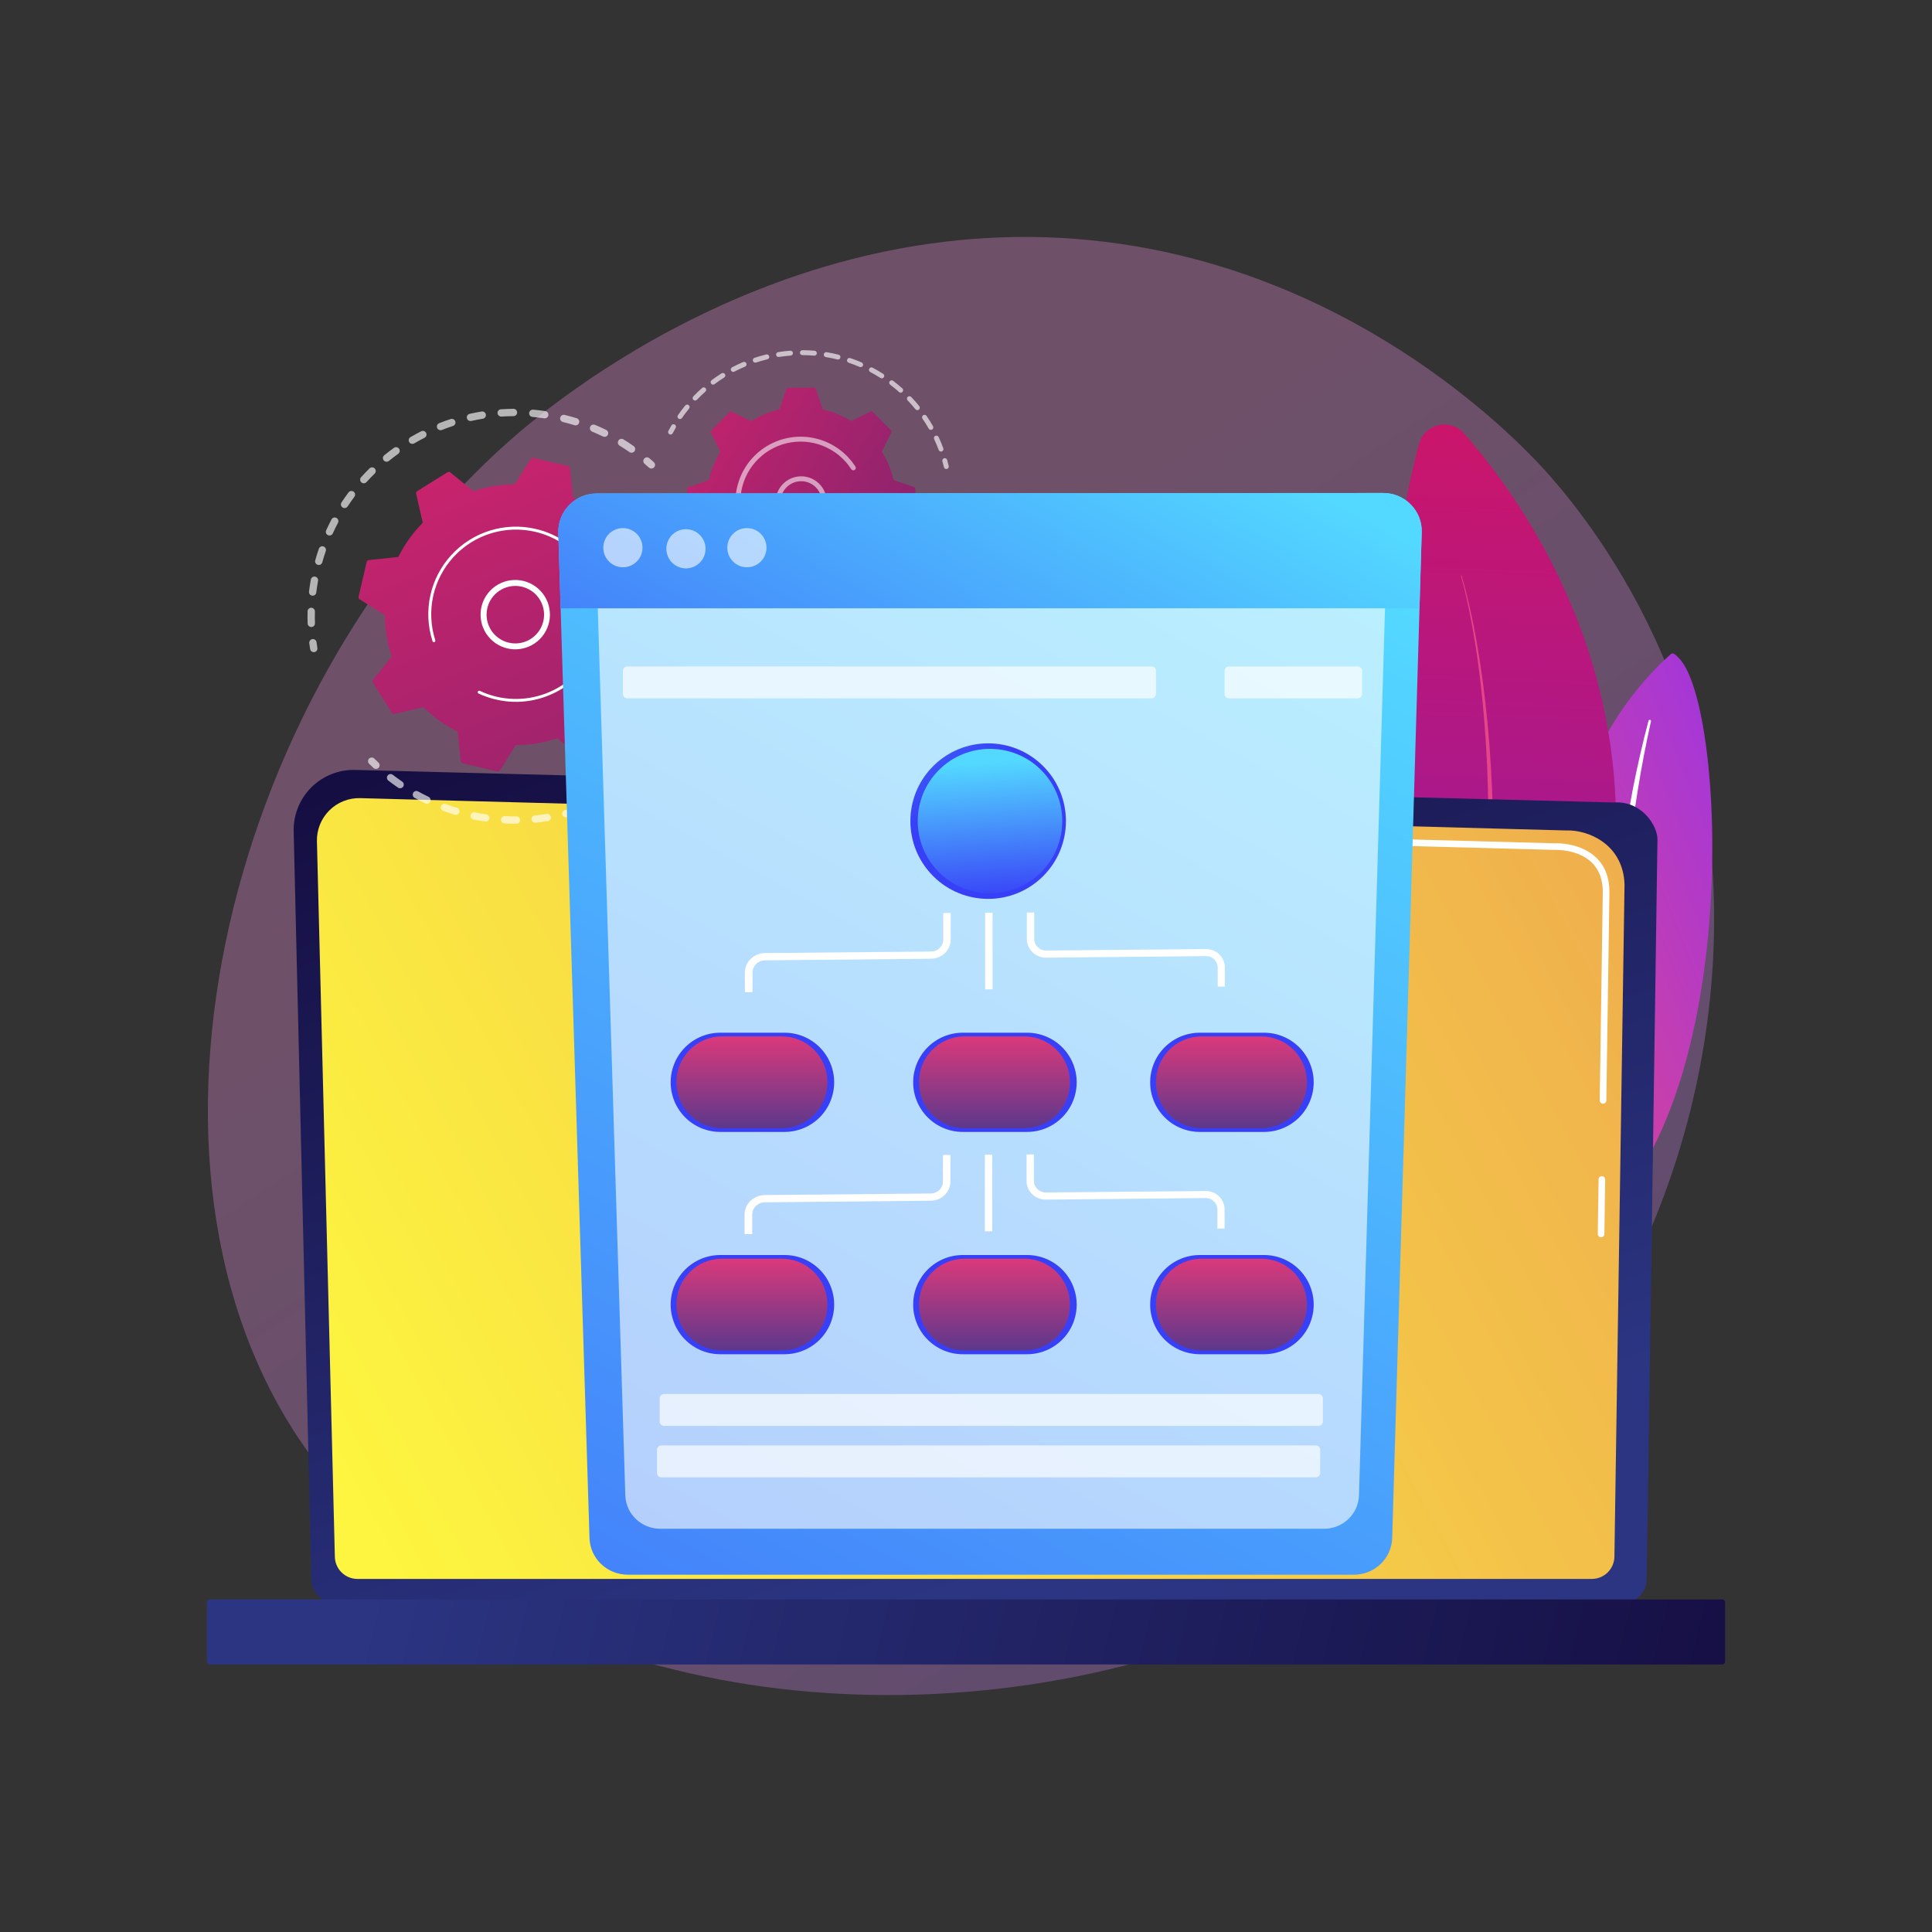 <svg width="265" height="265" viewBox="0 0 265 265" fill="none" xmlns="http://www.w3.org/2000/svg">
<rect x="0" y="0" width="265" height="265" fill="#333333" stroke="none"/>
<path opacity="0.3" d="M218.656 183.439C190.781 227.531 134.034 239.268 92.694 229.06C81.408 226.274 58.694 220.666 43.457 200.778C14.193 162.588 30.483 95.218 69.984 60.365C75.072 55.877 110.098 25.958 155.919 33.805C189.466 39.55 209.997 62.325 212.484 65.15C215.627 68.722 222.475 77.105 227.865 89.525C240.529 118.707 236.071 155.886 218.656 183.439Z" fill="url(#paint0_linear_819_197)"/>
<path d="M230.277 90.262C229.944 89.928 229.499 89.435 229.201 89.699C224.382 93.953 212.731 106.667 214.916 128.67C217.653 156.276 211.329 166.419 203.641 172.643C205.306 172.753 208.463 172.794 212.003 171.613C239.429 162.462 237.42 97.396 230.277 90.262Z" fill="url(#paint1_linear_819_197)"/>
<g style="mix-blend-mode:soft-light">
<path d="M226.454 98.928C225.778 102.011 225.168 105.102 224.672 108.206C224.162 111.308 223.751 114.418 223.439 117.535C223.141 120.652 222.904 123.77 222.806 126.892C222.694 130.012 222.722 133.127 222.761 136.25C222.782 139.376 222.822 142.524 222.524 145.698C222.227 148.872 221.535 152.064 220.253 155.069C219.932 155.818 219.597 156.565 219.218 157.287C218.854 158.015 218.457 158.73 218.046 159.437C217.214 160.859 216.284 162.221 215.264 163.514C213.205 166.105 210.745 168.41 208.05 170.367C207.917 170.467 207.752 170.512 207.587 170.492C207.422 170.473 207.271 170.391 207.164 170.264C207.117 170.201 207.083 170.129 207.063 170.053C207.044 169.976 207.04 169.897 207.052 169.819C207.064 169.741 207.091 169.666 207.132 169.599C207.173 169.531 207.227 169.473 207.291 169.427C207.934 168.933 208.567 168.434 209.178 167.91C209.488 167.653 209.785 167.383 210.088 167.119C210.379 166.845 210.683 166.58 210.966 166.298C212.114 165.191 213.183 164.005 214.166 162.749C216.13 160.257 217.725 157.486 218.956 154.617C219.553 153.183 220.04 151.706 220.411 150.197C220.773 148.693 221.031 147.166 221.182 145.626C221.497 142.545 221.484 139.428 221.487 136.301C221.489 133.174 221.522 130.03 221.687 126.887C221.765 125.316 221.872 123.745 222.009 122.173C222.073 121.387 222.152 120.602 222.231 119.82C222.309 119.039 222.407 118.254 222.504 117.472C222.899 114.342 223.394 111.223 223.989 108.115C224.601 105.012 225.299 101.923 226.119 98.861C226.131 98.818 226.159 98.781 226.198 98.758C226.236 98.735 226.282 98.728 226.326 98.737C226.347 98.741 226.368 98.748 226.386 98.76C226.404 98.772 226.42 98.787 226.432 98.805C226.444 98.823 226.452 98.843 226.456 98.864C226.459 98.885 226.459 98.907 226.454 98.928Z" fill="white"/>
</g>
<path d="M197.844 174.071C197.012 175.142 195.301 174.697 195.084 173.357C192.701 158.626 184.299 99.928 194.631 60.916C195.369 58.13 198.908 57.279 200.809 59.444C212.828 73.129 242.554 116.629 197.844 174.071Z" fill="url(#paint2_linear_819_197)"/>
<path d="M200.469 78.958C201.04 80.839 201.485 82.753 201.893 84.673C202.301 86.592 202.647 88.53 202.948 90.468C203.559 94.348 203.989 98.254 204.293 102.174C204.597 106.094 204.759 110.02 204.81 113.95C204.861 117.881 204.768 121.813 204.596 125.74L204.443 128.685L204.239 131.627L204.134 133.098L204 134.571L203.734 137.508C203.315 141.418 202.861 145.327 202.254 149.213C201.084 156.993 199.562 164.711 197.689 172.367C197.664 172.469 197.619 172.565 197.557 172.65C197.495 172.734 197.417 172.806 197.327 172.861C197.238 172.915 197.138 172.952 197.034 172.968C196.93 172.984 196.825 172.979 196.723 172.954C196.621 172.929 196.524 172.885 196.44 172.823C196.355 172.761 196.283 172.683 196.229 172.593C196.174 172.503 196.138 172.404 196.122 172.3C196.106 172.196 196.11 172.09 196.135 171.988V171.975C198.109 164.404 199.746 156.753 201.046 149.023C201.712 145.165 202.226 141.283 202.706 137.398L203.019 134.478L203.173 133.018L203.301 131.555L203.551 128.626L203.751 125.698C203.986 121.789 204.141 117.874 204.154 113.956C204.166 110.038 204.066 106.12 203.827 102.209C203.589 98.298 203.221 94.393 202.674 90.512C202.405 88.57 202.085 86.637 201.714 84.711C201.338 82.788 200.928 80.868 200.384 78.985C200.381 78.975 200.382 78.964 200.387 78.954C200.393 78.945 200.401 78.938 200.412 78.934C200.422 78.931 200.433 78.932 200.443 78.938C200.453 78.943 200.46 78.951 200.463 78.962L200.469 78.958Z" fill="#E54687"/>
<path d="M42.706 216.614C42.709 217.479 43.055 218.308 43.667 218.92C44.279 219.531 45.108 219.875 45.973 219.877H222.609C223.474 219.875 224.303 219.531 224.915 218.92C225.527 218.308 225.872 217.479 225.875 216.614L227.344 115.107C227.344 113.312 225.23 109.808 221.355 110.071L48.727 105.604C47.612 105.575 46.502 105.772 45.466 106.185C44.43 106.597 43.489 107.216 42.699 108.003C41.909 108.79 41.287 109.73 40.872 110.765C40.456 111.8 40.255 112.908 40.281 114.023L42.706 216.614Z" fill="url(#paint3_linear_819_197)"/>
<path d="M45.929 213.484C45.932 214.303 46.259 215.087 46.838 215.665C47.418 216.244 48.203 216.569 49.021 216.571H218.349C219.167 216.569 219.952 216.243 220.531 215.664C221.11 215.085 221.437 214.3 221.439 213.481L222.826 121.331C222.663 115.786 217.801 113.792 214.854 113.91L49.406 109.475C48.622 109.454 47.842 109.593 47.114 109.883C46.386 110.173 45.724 110.608 45.169 111.162C44.614 111.716 44.177 112.376 43.885 113.104C43.593 113.832 43.452 114.611 43.471 115.395L45.929 213.484Z" fill="url(#paint4_linear_819_197)"/>
<path d="M219.609 169.706H219.602C219.543 169.706 219.484 169.693 219.429 169.669C219.375 169.646 219.325 169.612 219.284 169.569C219.242 169.526 219.21 169.476 219.188 169.42C219.166 169.365 219.155 169.306 219.156 169.246L219.266 161.774C219.267 161.655 219.316 161.541 219.401 161.458C219.485 161.374 219.6 161.327 219.719 161.327H219.725C219.785 161.328 219.843 161.341 219.898 161.364C219.953 161.388 220.002 161.422 220.044 161.465C220.085 161.507 220.118 161.558 220.14 161.613C220.162 161.668 220.172 161.728 220.171 161.787L220.061 169.26C220.06 169.379 220.012 169.492 219.927 169.576C219.842 169.66 219.728 169.706 219.609 169.706Z" fill="white"/>
<path d="M219.879 151.393H219.872C219.751 151.391 219.637 151.342 219.553 151.256C219.47 151.169 219.424 151.054 219.425 150.933L219.846 122.311C219.838 120.611 219.322 119.253 218.312 118.286C216.426 116.479 213.433 116.571 213.307 116.577L160.429 115.159C160.369 115.158 160.311 115.144 160.256 115.12C160.202 115.096 160.153 115.061 160.112 115.018C160.071 114.975 160.039 114.924 160.018 114.868C159.996 114.813 159.986 114.754 159.988 114.694C159.987 114.634 159.998 114.574 160.022 114.518C160.045 114.463 160.079 114.413 160.123 114.371C160.167 114.33 160.219 114.298 160.276 114.278C160.332 114.258 160.393 114.25 160.453 114.254L213.302 115.672C213.632 115.653 216.819 115.601 218.941 117.631C220.135 118.774 220.745 120.352 220.754 122.316L220.334 150.947C220.332 151.066 220.283 151.18 220.198 151.264C220.113 151.347 219.998 151.394 219.879 151.393Z" fill="white"/>
<path d="M28.781 228.304L236.22 228.304C236.443 228.304 236.624 228.123 236.624 227.9V219.789C236.624 219.566 236.443 219.385 236.22 219.385L28.781 219.385C28.558 219.385 28.377 219.566 28.377 219.789V227.9C28.377 228.123 28.558 228.304 28.781 228.304Z" fill="url(#paint5_linear_819_197)"/>
<g opacity="0.64">
<path d="M42.969 89.451C42.861 89.437 42.762 89.388 42.685 89.313C42.607 89.237 42.557 89.139 42.54 89.032C42.497 88.764 42.458 88.494 42.422 88.223C42.405 88.091 42.441 87.957 42.522 87.852C42.603 87.746 42.723 87.678 42.855 87.66C42.987 87.643 43.121 87.679 43.226 87.76C43.332 87.842 43.401 87.962 43.418 88.094C43.452 88.355 43.49 88.614 43.531 88.873C43.544 88.95 43.539 89.029 43.516 89.104C43.492 89.178 43.452 89.247 43.398 89.303C43.343 89.359 43.276 89.402 43.202 89.427C43.129 89.453 43.05 89.461 42.972 89.451H42.969Z" fill="white"/>
<path d="M42.634 86C42.516 85.985 42.407 85.929 42.327 85.841C42.246 85.753 42.2 85.639 42.197 85.519C42.178 84.965 42.175 84.404 42.189 83.85C42.193 83.717 42.249 83.591 42.345 83.499C42.442 83.407 42.571 83.358 42.704 83.361C42.837 83.364 42.963 83.42 43.055 83.517C43.147 83.613 43.196 83.742 43.193 83.875C43.179 84.409 43.182 84.951 43.2 85.485C43.203 85.551 43.192 85.617 43.169 85.679C43.146 85.74 43.111 85.797 43.066 85.845C43.021 85.894 42.967 85.932 42.907 85.96C42.846 85.987 42.782 86.002 42.716 86.004C42.689 86.005 42.661 86.004 42.634 86ZM42.822 81.704C42.756 81.697 42.693 81.676 42.636 81.643C42.579 81.611 42.529 81.567 42.488 81.516C42.448 81.464 42.418 81.404 42.401 81.341C42.383 81.277 42.378 81.211 42.386 81.146L42.409 80.966C42.471 80.479 42.547 79.984 42.634 79.496C42.658 79.365 42.733 79.249 42.842 79.172C42.951 79.096 43.087 79.067 43.218 79.091C43.349 79.114 43.465 79.189 43.541 79.298C43.617 79.408 43.647 79.543 43.623 79.674C43.538 80.145 43.464 80.622 43.404 81.092L43.383 81.267C43.375 81.332 43.355 81.395 43.322 81.453C43.29 81.51 43.247 81.561 43.195 81.602C43.143 81.642 43.084 81.672 43.02 81.69C42.957 81.708 42.891 81.713 42.825 81.704H42.822ZM43.66 77.49C43.636 77.487 43.612 77.482 43.589 77.476C43.525 77.458 43.465 77.428 43.413 77.388C43.361 77.347 43.318 77.297 43.285 77.239C43.253 77.182 43.232 77.118 43.225 77.053C43.217 76.987 43.222 76.921 43.24 76.857C43.389 76.322 43.556 75.786 43.735 75.264C43.757 75.201 43.79 75.144 43.834 75.095C43.877 75.045 43.93 75.005 43.989 74.976C44.049 74.947 44.113 74.93 44.179 74.926C44.245 74.922 44.311 74.931 44.373 74.952C44.435 74.974 44.493 75.007 44.542 75.051C44.592 75.095 44.632 75.147 44.661 75.207C44.69 75.266 44.707 75.33 44.711 75.396C44.715 75.462 44.706 75.528 44.684 75.59C44.511 76.094 44.351 76.611 44.206 77.127C44.174 77.243 44.101 77.344 44.001 77.41C43.901 77.477 43.779 77.505 43.66 77.49V77.49ZM45.129 73.451C45.08 73.444 45.032 73.43 44.986 73.409C44.926 73.382 44.872 73.344 44.827 73.296C44.782 73.248 44.747 73.191 44.724 73.129C44.7 73.067 44.69 73.002 44.692 72.936C44.694 72.87 44.71 72.805 44.737 72.745C44.966 72.245 45.213 71.737 45.471 71.245C45.502 71.187 45.544 71.135 45.595 71.094C45.646 71.052 45.704 71.02 45.767 71.001C45.83 70.981 45.896 70.975 45.962 70.981C46.027 70.987 46.091 71.006 46.149 71.037C46.207 71.068 46.259 71.11 46.301 71.16C46.343 71.211 46.374 71.27 46.393 71.333C46.413 71.395 46.419 71.462 46.413 71.527C46.407 71.593 46.388 71.656 46.357 71.715C46.107 72.189 45.869 72.674 45.649 73.16C45.605 73.258 45.53 73.339 45.437 73.391C45.343 73.443 45.236 73.464 45.129 73.45V73.451ZM47.201 69.686C47.124 69.676 47.051 69.649 46.986 69.607C46.931 69.571 46.884 69.525 46.846 69.47C46.809 69.415 46.783 69.354 46.77 69.289C46.757 69.225 46.756 69.158 46.769 69.093C46.782 69.028 46.807 68.967 46.844 68.912C47.148 68.449 47.471 67.988 47.802 67.543C47.882 67.436 48.001 67.365 48.132 67.346C48.264 67.327 48.398 67.361 48.505 67.441C48.611 67.52 48.682 67.639 48.701 67.771C48.721 67.902 48.687 68.036 48.607 68.143C48.287 68.572 47.977 69.017 47.683 69.463C47.631 69.541 47.559 69.603 47.475 69.642C47.39 69.681 47.296 69.696 47.204 69.685L47.201 69.686ZM49.837 66.286C49.746 66.275 49.66 66.239 49.587 66.182C49.515 66.125 49.46 66.049 49.428 65.963C49.396 65.877 49.389 65.783 49.407 65.693C49.424 65.603 49.467 65.519 49.529 65.452C49.901 65.04 50.291 64.635 50.686 64.247C50.781 64.154 50.908 64.102 51.041 64.103C51.174 64.105 51.301 64.158 51.394 64.253C51.487 64.348 51.539 64.476 51.538 64.609C51.537 64.741 51.483 64.868 51.389 64.962C51.008 65.335 50.632 65.726 50.273 66.123C50.219 66.183 50.151 66.23 50.075 66.258C49.999 66.287 49.918 66.296 49.837 66.286ZM52.961 63.33C52.863 63.318 52.77 63.278 52.695 63.214C52.62 63.15 52.565 63.065 52.538 62.97C52.511 62.875 52.513 62.774 52.543 62.68C52.573 62.586 52.631 62.503 52.708 62.442C53.136 62.092 53.585 61.752 54.035 61.429C54.143 61.352 54.278 61.32 54.409 61.342C54.54 61.364 54.657 61.436 54.735 61.544C54.813 61.653 54.844 61.787 54.822 61.918C54.801 62.05 54.728 62.167 54.62 62.245C54.187 62.556 53.756 62.887 53.34 63.222C53.287 63.264 53.226 63.295 53.161 63.313C53.096 63.331 53.028 63.336 52.961 63.327V63.33ZM56.5 60.883C56.395 60.871 56.297 60.826 56.218 60.755C56.141 60.684 56.087 60.59 56.066 60.486C56.045 60.383 56.057 60.275 56.101 60.179C56.145 60.083 56.218 60.003 56.31 59.951C56.789 59.672 57.282 59.403 57.774 59.153C57.893 59.093 58.031 59.082 58.157 59.123C58.284 59.164 58.389 59.254 58.449 59.373C58.51 59.492 58.52 59.63 58.479 59.756C58.438 59.883 58.348 59.988 58.229 60.048C57.754 60.289 57.278 60.548 56.816 60.818C56.721 60.874 56.61 60.897 56.5 60.883ZM60.368 59.007C60.256 58.995 60.151 58.946 60.071 58.867C59.991 58.788 59.939 58.684 59.925 58.572C59.911 58.461 59.936 58.347 59.994 58.251C60.052 58.155 60.142 58.081 60.247 58.042C60.762 57.84 61.29 57.65 61.819 57.477C61.881 57.457 61.947 57.449 62.012 57.455C62.078 57.46 62.142 57.478 62.2 57.508C62.259 57.537 62.311 57.578 62.353 57.629C62.396 57.678 62.428 57.736 62.449 57.799C62.469 57.861 62.477 57.927 62.471 57.993C62.466 58.058 62.448 58.122 62.418 58.18C62.389 58.239 62.347 58.291 62.297 58.334C62.248 58.376 62.19 58.408 62.127 58.429C61.619 58.594 61.11 58.778 60.614 58.973C60.535 59.005 60.45 59.017 60.367 59.007H60.368ZM86.555 62.092C86.475 62.082 86.398 62.052 86.332 62.006C85.894 61.7 85.441 61.404 84.985 61.124C84.929 61.09 84.88 61.045 84.841 60.992C84.802 60.938 84.774 60.878 84.759 60.814C84.743 60.749 84.741 60.683 84.751 60.618C84.761 60.553 84.784 60.49 84.819 60.434C84.853 60.377 84.898 60.328 84.952 60.29C85.005 60.251 85.065 60.223 85.129 60.208C85.194 60.192 85.26 60.189 85.325 60.2C85.391 60.21 85.453 60.233 85.509 60.267C85.982 60.553 86.452 60.864 86.906 61.181C87.001 61.244 87.071 61.337 87.105 61.446C87.139 61.554 87.135 61.67 87.095 61.776C87.054 61.882 86.978 61.971 86.88 62.028C86.782 62.085 86.667 62.108 86.555 62.091V62.092ZM64.477 57.747C64.357 57.734 64.246 57.68 64.164 57.593C64.082 57.506 64.034 57.392 64.028 57.273C64.022 57.153 64.06 57.035 64.134 56.941C64.207 56.847 64.313 56.782 64.43 56.759C64.97 56.637 65.52 56.532 66.066 56.442C66.131 56.432 66.197 56.434 66.262 56.449C66.326 56.464 66.386 56.492 66.44 56.531C66.493 56.569 66.539 56.618 66.574 56.674C66.608 56.73 66.632 56.792 66.642 56.857C66.653 56.922 66.65 56.989 66.635 57.053C66.62 57.117 66.593 57.178 66.554 57.231C66.516 57.285 66.467 57.331 66.411 57.365C66.355 57.4 66.292 57.423 66.227 57.434C65.701 57.52 65.171 57.622 64.649 57.739C64.592 57.752 64.533 57.754 64.475 57.747H64.477ZM82.849 59.913C82.794 59.906 82.741 59.89 82.692 59.866C82.212 59.632 81.718 59.409 81.224 59.203C81.163 59.178 81.108 59.141 81.061 59.094C81.015 59.047 80.978 58.992 80.953 58.931C80.927 58.869 80.915 58.804 80.915 58.738C80.915 58.672 80.928 58.606 80.953 58.546C80.979 58.485 81.016 58.429 81.062 58.383C81.109 58.336 81.165 58.299 81.226 58.274C81.287 58.249 81.352 58.236 81.418 58.236C81.484 58.236 81.55 58.249 81.611 58.275C82.122 58.489 82.634 58.719 83.132 58.962C83.243 59.011 83.331 59.1 83.382 59.21C83.432 59.321 83.44 59.445 83.405 59.562C83.37 59.678 83.294 59.777 83.192 59.841C83.089 59.906 82.966 59.93 82.847 59.911L82.849 59.913ZM68.728 57.135C68.595 57.13 68.47 57.074 68.379 56.977C68.288 56.88 68.239 56.751 68.244 56.619C68.248 56.486 68.305 56.361 68.401 56.27C68.498 56.179 68.627 56.13 68.759 56.135C69.313 56.099 69.874 56.079 70.427 56.075C70.56 56.074 70.688 56.126 70.782 56.22C70.877 56.313 70.931 56.441 70.931 56.574C70.932 56.707 70.88 56.835 70.787 56.929C70.693 57.024 70.566 57.078 70.433 57.079C69.9 57.079 69.362 57.102 68.825 57.137C68.792 57.139 68.759 57.139 68.727 57.135H68.728ZM78.85 58.332C78.821 58.328 78.793 58.322 78.765 58.313C78.254 58.156 77.732 58.011 77.213 57.885C77.084 57.853 76.972 57.771 76.904 57.657C76.835 57.543 76.814 57.407 76.846 57.277C76.878 57.148 76.959 57.037 77.073 56.968C77.187 56.899 77.324 56.878 77.453 56.91C77.991 57.042 78.531 57.192 79.061 57.355C79.19 57.383 79.304 57.462 79.376 57.573C79.448 57.684 79.472 57.82 79.444 57.95C79.416 58.079 79.338 58.192 79.227 58.264C79.115 58.336 78.98 58.361 78.85 58.333V58.332ZM73.027 57.189C72.895 57.175 72.773 57.108 72.689 57.004C72.606 56.9 72.567 56.767 72.581 56.635C72.595 56.502 72.662 56.381 72.766 56.297C72.87 56.213 73.002 56.175 73.135 56.189C73.684 56.238 74.241 56.304 74.792 56.385C74.924 56.405 75.043 56.476 75.122 56.583C75.201 56.69 75.235 56.824 75.215 56.956C75.196 57.087 75.125 57.206 75.018 57.285C74.911 57.365 74.777 57.398 74.645 57.379C74.112 57.3 73.574 57.236 73.046 57.189H73.027Z" fill="white"/>
<path d="M89.281 64.261C89.18 64.249 89.085 64.205 89.009 64.136C88.814 63.961 88.617 63.788 88.416 63.617C88.315 63.531 88.252 63.408 88.241 63.275C88.231 63.142 88.273 63.011 88.359 62.909C88.446 62.808 88.569 62.745 88.701 62.734C88.834 62.723 88.966 62.766 89.067 62.852C89.275 63.029 89.48 63.209 89.681 63.391C89.762 63.462 89.817 63.558 89.84 63.663C89.862 63.768 89.85 63.877 89.805 63.975C89.76 64.073 89.685 64.153 89.591 64.205C89.496 64.256 89.388 64.276 89.281 64.261Z" fill="white"/>
</g>
<g opacity="0.64">
<path d="M98.5 83.755C98.383 83.741 98.274 83.685 98.194 83.598C98.114 83.511 98.068 83.398 98.063 83.28C98.051 83.017 98.035 82.755 98.016 82.494C98.011 82.428 98.019 82.362 98.04 82.3C98.061 82.237 98.094 82.18 98.137 82.13C98.18 82.08 98.233 82.04 98.291 82.01C98.35 81.981 98.414 81.963 98.48 81.958C98.546 81.954 98.612 81.962 98.674 81.983C98.737 82.004 98.794 82.036 98.844 82.079C98.944 82.167 99.006 82.29 99.016 82.423C99.036 82.694 99.052 82.966 99.064 83.239C99.068 83.312 99.055 83.385 99.027 83.453C99 83.521 98.957 83.582 98.903 83.632C98.849 83.681 98.785 83.718 98.715 83.74C98.645 83.762 98.571 83.769 98.499 83.759L98.5 83.755Z" fill="white"/>
<path d="M66.558 112.687H66.549C66.067 112.616 65.582 112.533 65.106 112.439L64.931 112.404C64.866 112.39 64.805 112.365 64.75 112.328C64.696 112.291 64.649 112.243 64.612 112.188C64.539 112.077 64.513 111.942 64.54 111.811C64.566 111.681 64.644 111.566 64.755 111.493C64.866 111.42 65.002 111.393 65.132 111.42L65.301 111.454C65.761 111.545 66.229 111.626 66.694 111.694C66.759 111.703 66.822 111.724 66.879 111.757C66.936 111.791 66.985 111.835 67.025 111.887C67.065 111.94 67.094 111.999 67.111 112.063C67.128 112.127 67.132 112.193 67.123 112.259C67.114 112.324 67.092 112.387 67.059 112.444C67.026 112.501 66.982 112.55 66.929 112.59C66.877 112.63 66.817 112.659 66.753 112.676C66.689 112.693 66.623 112.697 66.558 112.688V112.687ZM69.165 112.945C69.032 112.933 68.91 112.869 68.825 112.767C68.739 112.665 68.698 112.533 68.71 112.4C68.722 112.267 68.786 112.145 68.888 112.06C68.99 111.974 69.122 111.933 69.255 111.945C69.781 111.972 70.313 111.984 70.839 111.981C70.972 111.98 71.1 112.032 71.195 112.126C71.289 112.219 71.343 112.347 71.344 112.48C71.345 112.613 71.293 112.741 71.199 112.836C71.106 112.93 70.978 112.984 70.845 112.985C70.3 112.985 69.748 112.976 69.202 112.947L69.165 112.945ZM62.429 111.766C62.401 111.762 62.373 111.756 62.346 111.748C61.823 111.589 61.299 111.414 60.788 111.226C60.726 111.203 60.669 111.168 60.621 111.124C60.572 111.079 60.533 111.025 60.505 110.965C60.478 110.905 60.462 110.841 60.46 110.775C60.457 110.709 60.467 110.643 60.49 110.581C60.513 110.52 60.547 110.463 60.592 110.414C60.637 110.366 60.691 110.327 60.75 110.299C60.81 110.271 60.875 110.256 60.941 110.253C61.007 110.251 61.072 110.261 61.134 110.284C61.627 110.464 62.134 110.634 62.634 110.784C62.764 110.811 62.877 110.889 62.95 111.001C63.022 111.112 63.047 111.247 63.019 111.377C62.992 111.507 62.913 111.62 62.802 111.693C62.691 111.765 62.556 111.79 62.426 111.762L62.429 111.766ZM73.396 112.841C73.33 112.841 73.265 112.827 73.205 112.801C73.145 112.775 73.09 112.737 73.044 112.69C72.952 112.595 72.901 112.467 72.903 112.335C72.904 112.202 72.959 112.076 73.054 111.983C73.149 111.891 73.277 111.84 73.409 111.841C73.933 111.789 74.461 111.72 74.981 111.636C75.046 111.626 75.112 111.628 75.177 111.644C75.241 111.659 75.301 111.687 75.355 111.725C75.408 111.764 75.453 111.813 75.488 111.869C75.522 111.925 75.546 111.987 75.556 112.053C75.567 112.118 75.564 112.184 75.549 112.248C75.534 112.312 75.506 112.373 75.467 112.426C75.429 112.48 75.38 112.525 75.324 112.56C75.267 112.594 75.205 112.617 75.14 112.628C74.602 112.714 74.054 112.786 73.511 112.842C73.472 112.846 73.433 112.846 73.394 112.841H73.396ZM58.483 110.234C58.43 110.227 58.378 110.211 58.329 110.188C57.838 109.952 57.346 109.699 56.869 109.436C56.811 109.404 56.76 109.361 56.719 109.309C56.678 109.258 56.647 109.199 56.629 109.135C56.611 109.072 56.605 109.006 56.613 108.94C56.62 108.875 56.64 108.811 56.672 108.754C56.704 108.696 56.747 108.645 56.798 108.604C56.85 108.563 56.909 108.532 56.972 108.514C57.036 108.496 57.102 108.49 57.168 108.498C57.233 108.505 57.297 108.525 57.354 108.557C57.815 108.811 58.289 109.057 58.763 109.282C58.874 109.331 58.964 109.419 59.015 109.529C59.066 109.639 59.075 109.764 59.041 109.881C59.007 109.998 58.931 110.098 58.828 110.163C58.726 110.227 58.603 110.253 58.483 110.234ZM77.561 112.096C77.444 112.084 77.334 112.03 77.252 111.945C77.17 111.86 77.121 111.748 77.113 111.63C77.106 111.512 77.14 111.395 77.211 111.3C77.281 111.205 77.383 111.138 77.499 111.111C78.006 110.98 78.518 110.832 79.018 110.671C79.145 110.631 79.282 110.642 79.401 110.703C79.519 110.763 79.609 110.869 79.65 110.995C79.691 111.122 79.679 111.26 79.618 111.378C79.558 111.497 79.452 111.586 79.326 111.627C78.807 111.794 78.277 111.947 77.75 112.084C77.688 112.1 77.624 112.104 77.56 112.096H77.561ZM54.816 108.12C54.738 108.11 54.663 108.081 54.597 108.036C54.146 107.729 53.699 107.404 53.268 107.071C53.162 106.989 53.094 106.869 53.077 106.737C53.06 106.605 53.096 106.472 53.177 106.366C53.258 106.261 53.378 106.192 53.511 106.175C53.643 106.158 53.776 106.194 53.881 106.276C54.297 106.597 54.729 106.91 55.164 107.204C55.259 107.267 55.33 107.36 55.365 107.468C55.4 107.577 55.397 107.694 55.357 107.8C55.316 107.907 55.241 107.996 55.142 108.054C55.044 108.112 54.929 108.134 54.816 108.117V108.12ZM81.563 110.729C81.453 110.716 81.349 110.668 81.27 110.59C81.19 110.513 81.138 110.411 81.123 110.301C81.108 110.191 81.129 110.079 81.184 109.983C81.24 109.887 81.325 109.812 81.428 109.769C81.912 109.561 82.396 109.341 82.865 109.104C82.924 109.074 82.988 109.057 83.054 109.052C83.12 109.048 83.186 109.056 83.248 109.077C83.311 109.098 83.369 109.131 83.418 109.174C83.468 109.217 83.509 109.27 83.538 109.329C83.568 109.388 83.585 109.452 83.59 109.518C83.594 109.584 83.586 109.65 83.565 109.712C83.544 109.775 83.511 109.833 83.468 109.882C83.424 109.932 83.372 109.973 83.313 110.002C82.826 110.245 82.325 110.477 81.824 110.692C81.741 110.728 81.65 110.74 81.561 110.729H81.563ZM85.314 108.774C85.211 108.762 85.114 108.718 85.036 108.648C84.959 108.578 84.906 108.485 84.883 108.383C84.861 108.282 84.871 108.175 84.913 108.08C84.954 107.984 85.024 107.903 85.113 107.849C85.56 107.571 86.004 107.278 86.434 106.975C86.488 106.937 86.549 106.91 86.613 106.896C86.678 106.881 86.744 106.88 86.809 106.891C86.874 106.903 86.936 106.926 86.992 106.962C87.047 106.997 87.095 107.043 87.133 107.097C87.171 107.151 87.198 107.212 87.212 107.276C87.227 107.34 87.228 107.407 87.217 107.472C87.206 107.536 87.182 107.598 87.147 107.654C87.111 107.71 87.065 107.758 87.011 107.796C86.566 108.109 86.106 108.414 85.643 108.702C85.544 108.763 85.428 108.788 85.313 108.774H85.314ZM88.731 106.277C88.634 106.266 88.542 106.226 88.467 106.163C88.392 106.101 88.338 106.017 88.31 105.924C88.282 105.83 88.282 105.73 88.31 105.637C88.338 105.543 88.393 105.46 88.468 105.397C88.868 105.056 89.264 104.699 89.644 104.334C89.691 104.289 89.747 104.253 89.809 104.229C89.87 104.205 89.936 104.193 90.001 104.195C90.067 104.196 90.132 104.21 90.193 104.237C90.253 104.263 90.308 104.301 90.353 104.349C90.399 104.397 90.435 104.453 90.459 104.514C90.483 104.575 90.494 104.641 90.493 104.707C90.492 104.773 90.477 104.838 90.451 104.898C90.424 104.958 90.386 105.013 90.339 105.059C89.944 105.436 89.534 105.807 89.12 106.161C89.067 106.207 89.004 106.241 88.937 106.261C88.87 106.281 88.799 106.286 88.729 106.277H88.731ZM91.731 103.295C91.64 103.284 91.555 103.249 91.483 103.193C91.411 103.137 91.356 103.062 91.323 102.977C91.29 102.892 91.282 102.8 91.298 102.71C91.314 102.621 91.354 102.537 91.414 102.469C91.759 102.071 92.096 101.657 92.414 101.239C92.496 101.134 92.615 101.065 92.747 101.047C92.879 101.03 93.013 101.066 93.119 101.147C93.224 101.228 93.293 101.348 93.311 101.48C93.328 101.612 93.292 101.746 93.211 101.851C92.878 102.284 92.529 102.713 92.171 103.125C92.118 103.187 92.049 103.236 91.973 103.265C91.896 103.295 91.813 103.305 91.731 103.295H91.731ZM94.248 99.892C94.176 99.884 94.106 99.859 94.045 99.821C93.989 99.786 93.94 99.74 93.902 99.687C93.864 99.633 93.836 99.572 93.822 99.508C93.807 99.443 93.805 99.377 93.816 99.312C93.827 99.247 93.851 99.184 93.886 99.129C94.166 98.683 94.437 98.223 94.691 97.761C94.723 97.704 94.766 97.653 94.817 97.612C94.869 97.57 94.928 97.54 94.991 97.521C95.054 97.503 95.121 97.497 95.186 97.505C95.252 97.512 95.315 97.532 95.373 97.564C95.431 97.595 95.481 97.638 95.523 97.69C95.564 97.741 95.594 97.8 95.613 97.863C95.631 97.927 95.637 97.993 95.63 98.058C95.623 98.124 95.603 98.187 95.571 98.245C95.308 98.724 95.027 99.201 94.737 99.663C94.686 99.744 94.613 99.808 94.526 99.849C94.44 99.89 94.343 99.905 94.249 99.892H94.248ZM96.22 96.146C96.142 96.136 96.068 96.109 96.003 96.066C95.938 96.023 95.885 95.965 95.846 95.897C95.807 95.829 95.785 95.754 95.781 95.676C95.777 95.598 95.791 95.52 95.822 95.449C96.031 94.966 96.228 94.471 96.409 93.977C96.454 93.852 96.548 93.75 96.668 93.694C96.789 93.638 96.927 93.632 97.052 93.678C97.177 93.724 97.279 93.817 97.335 93.938C97.391 94.058 97.397 94.197 97.351 94.322C97.164 94.834 96.96 95.347 96.744 95.847C96.7 95.947 96.626 96.029 96.531 96.082C96.437 96.136 96.328 96.157 96.221 96.143L96.22 96.146ZM97.599 92.146C97.578 92.143 97.556 92.138 97.535 92.133C97.471 92.116 97.411 92.087 97.359 92.047C97.306 92.008 97.262 91.958 97.229 91.901C97.196 91.844 97.174 91.781 97.165 91.716C97.157 91.65 97.161 91.584 97.178 91.52C97.311 91.011 97.431 90.492 97.535 89.977C97.561 89.846 97.639 89.731 97.75 89.658C97.861 89.584 97.996 89.558 98.127 89.584C98.257 89.61 98.372 89.688 98.446 89.799C98.519 89.91 98.546 90.045 98.519 90.176C98.411 90.71 98.286 91.247 98.148 91.774C98.118 91.893 98.046 91.996 97.945 92.065C97.844 92.133 97.721 92.163 97.6 92.147L97.599 92.146ZM98.364 87.984C98.234 87.968 98.115 87.901 98.033 87.797C97.952 87.694 97.914 87.563 97.929 87.432C97.985 86.909 98.027 86.378 98.053 85.853C98.056 85.787 98.072 85.723 98.1 85.663C98.129 85.604 98.168 85.551 98.217 85.507C98.265 85.462 98.322 85.428 98.384 85.406C98.446 85.384 98.512 85.374 98.578 85.378C98.643 85.381 98.707 85.397 98.767 85.425C98.826 85.453 98.88 85.493 98.924 85.541C98.968 85.59 99.002 85.647 99.024 85.709C99.046 85.771 99.056 85.837 99.053 85.902C99.026 86.447 98.981 86.998 98.924 87.54C98.917 87.606 98.898 87.669 98.866 87.727C98.835 87.785 98.792 87.836 98.74 87.878C98.689 87.919 98.63 87.95 98.567 87.968C98.503 87.987 98.437 87.992 98.371 87.985L98.364 87.984Z" fill="white"/>
<path d="M51.5 105.462C51.395 105.449 51.298 105.403 51.221 105.33C51.022 105.145 50.826 104.956 50.632 104.764C50.537 104.67 50.484 104.543 50.483 104.409C50.483 104.276 50.535 104.148 50.629 104.053C50.722 103.959 50.85 103.905 50.983 103.904C51.117 103.904 51.245 103.956 51.339 104.05C51.526 104.234 51.716 104.416 51.911 104.596C51.99 104.668 52.043 104.764 52.064 104.868C52.085 104.973 52.071 105.082 52.026 105.178C51.98 105.275 51.905 105.355 51.811 105.405C51.717 105.456 51.609 105.475 51.504 105.46L51.5 105.462Z" fill="white"/>
</g>
<path d="M53.737 97.774C53.774 97.832 53.828 97.878 53.892 97.905C53.956 97.932 54.027 97.938 54.094 97.923L58.074 97.009C59.444 98.372 61.028 99.503 62.763 100.357L63.191 104.414C63.199 104.484 63.227 104.549 63.274 104.602C63.32 104.654 63.381 104.69 63.449 104.706L68.22 105.811C68.288 105.826 68.358 105.82 68.422 105.793C68.486 105.766 68.54 105.72 68.577 105.662L70.743 102.204C72.676 102.199 74.596 101.878 76.426 101.254L79.599 103.826C79.653 103.87 79.719 103.896 79.789 103.9C79.859 103.904 79.928 103.887 79.987 103.85L84.141 101.257C84.2 101.221 84.246 101.166 84.273 101.102C84.3 101.038 84.306 100.968 84.291 100.9L83.376 96.921C84.741 95.551 85.873 93.968 86.727 92.233L90.785 91.804C90.854 91.797 90.92 91.768 90.972 91.722C91.024 91.676 91.061 91.615 91.076 91.547L92.181 86.776C92.196 86.708 92.19 86.638 92.163 86.574C92.137 86.51 92.091 86.456 92.032 86.419L88.575 84.253C88.57 82.32 88.249 80.4 87.625 78.57L90.196 75.397C90.24 75.343 90.266 75.276 90.271 75.207C90.275 75.137 90.257 75.068 90.221 75.009L87.627 70.857C87.59 70.798 87.536 70.752 87.472 70.725C87.408 70.698 87.338 70.692 87.27 70.707L83.291 71.622C81.921 70.257 80.338 69.125 78.603 68.271L78.174 64.213C78.167 64.144 78.138 64.078 78.092 64.026C78.046 63.973 77.984 63.937 77.916 63.921L73.146 62.817C73.078 62.802 73.008 62.808 72.944 62.834C72.88 62.861 72.826 62.907 72.789 62.965L70.623 66.423C68.69 66.428 66.77 66.749 64.94 67.372L61.767 64.801C61.713 64.757 61.646 64.731 61.577 64.726C61.507 64.722 61.438 64.74 61.379 64.777L57.224 67.369C57.166 67.406 57.12 67.46 57.093 67.524C57.066 67.588 57.06 67.659 57.075 67.727L57.989 71.706C56.625 73.076 55.493 74.659 54.639 76.393L50.581 76.822C50.511 76.829 50.446 76.857 50.394 76.904C50.341 76.95 50.305 77.011 50.289 77.079L49.184 81.85C49.169 81.918 49.176 81.988 49.202 82.052C49.229 82.116 49.274 82.17 49.333 82.207L52.786 84.375C52.791 86.308 53.112 88.228 53.735 90.058L51.164 93.231C51.12 93.285 51.094 93.352 51.089 93.421C51.085 93.491 51.102 93.56 51.139 93.619L53.737 97.774Z" fill="url(#paint6_linear_819_197)"/>
<path d="M70.072 89.026C68.85 88.87 67.737 88.247 66.966 87.287C66.194 86.328 65.825 85.106 65.935 83.88C66.046 82.654 66.627 81.519 67.558 80.712C68.488 79.906 69.695 79.492 70.924 79.556C72.154 79.621 73.31 80.16 74.15 81.06C74.991 81.96 75.449 83.151 75.43 84.382C75.411 85.613 74.915 86.788 74.047 87.661C73.179 88.534 72.006 89.037 70.775 89.063C70.54 89.068 70.305 89.055 70.072 89.026ZM71.181 80.399C70.99 80.375 70.796 80.365 70.603 80.369C69.582 80.39 68.61 80.805 67.889 81.529C67.169 82.252 66.757 83.227 66.741 84.247C66.724 85.268 67.104 86.255 67.8 87.002C68.497 87.748 69.455 88.195 70.475 88.249C71.494 88.304 72.495 87.96 73.266 87.292C74.038 86.623 74.52 85.682 74.611 84.665C74.703 83.648 74.397 82.636 73.757 81.84C73.117 81.045 72.194 80.528 71.181 80.399Z" fill="white"/>
<path d="M69.258 96.174C68.248 96.046 67.258 95.791 66.311 95.415L66.297 95.409L66.226 95.379L66.216 95.374H66.206L66.171 95.36H66.165L66.151 95.355H66.146C66.11 95.34 66.075 95.325 66.039 95.309L66 95.285C65.923 95.252 65.846 95.218 65.77 95.183L65.639 95.122C65.6 95.104 65.569 95.074 65.548 95.037C65.528 95 65.52 94.957 65.525 94.915C65.528 94.894 65.534 94.874 65.542 94.855C65.565 94.807 65.606 94.77 65.656 94.752C65.706 94.734 65.762 94.736 65.81 94.759C66.557 95.111 67.339 95.383 68.143 95.571C71.144 96.266 74.299 95.74 76.912 94.109C79.526 92.478 81.384 89.876 82.079 86.874C82.168 86.49 82.237 86.102 82.287 85.71C83.029 79.874 79.234 74.292 73.383 72.938C71.381 72.475 69.293 72.551 67.331 73.158C65.368 73.765 63.602 74.882 62.211 76.394C60.821 77.906 59.856 79.76 59.416 81.767C58.976 83.774 59.076 85.861 59.705 87.817C59.721 87.867 59.717 87.922 59.693 87.97C59.669 88.017 59.626 88.053 59.576 88.069C59.525 88.086 59.47 88.081 59.422 88.057C59.375 88.033 59.339 87.991 59.323 87.94C58.672 85.917 58.568 83.757 59.024 81.681C59.479 79.606 60.477 77.687 61.915 76.123C63.353 74.558 65.181 73.403 67.211 72.774C69.242 72.146 71.402 72.067 73.473 72.547C79.527 73.948 83.453 79.723 82.687 85.761C82.636 86.166 82.565 86.568 82.473 86.965C81.071 93.016 75.295 96.942 69.258 96.174Z" fill="white"/>
<g opacity="0.64">
<path d="M128.981 76.348C129.037 76.394 129.077 76.457 129.095 76.528C129.113 76.599 129.107 76.673 129.079 76.74C128.969 77.004 128.852 77.266 128.73 77.526C128.713 77.568 128.687 77.606 128.654 77.638C128.622 77.67 128.583 77.695 128.54 77.712C128.498 77.728 128.453 77.736 128.407 77.734C128.362 77.733 128.317 77.722 128.276 77.703C128.234 77.683 128.197 77.656 128.167 77.622C128.137 77.588 128.114 77.548 128.099 77.505C128.085 77.462 128.079 77.416 128.082 77.371C128.086 77.325 128.099 77.281 128.12 77.24C128.238 76.99 128.35 76.737 128.456 76.483C128.491 76.401 128.557 76.335 128.64 76.302C128.723 76.268 128.816 76.268 128.899 76.303C128.928 76.314 128.956 76.329 128.981 76.348Z" fill="white"/>
<path d="M127.866 78.599C127.928 78.65 127.97 78.721 127.984 78.799C127.999 78.878 127.985 78.959 127.945 79.028C127.664 79.516 127.359 79.999 127.038 80.463C127.013 80.499 126.981 80.531 126.943 80.555C126.906 80.579 126.865 80.595 126.821 80.603C126.777 80.611 126.733 80.61 126.689 80.601C126.646 80.592 126.605 80.574 126.569 80.549C126.532 80.523 126.501 80.491 126.477 80.454C126.453 80.417 126.437 80.375 126.429 80.332C126.421 80.288 126.421 80.243 126.431 80.2C126.44 80.157 126.458 80.116 126.483 80.079C126.793 79.631 127.088 79.164 127.36 78.692C127.384 78.649 127.417 78.612 127.457 78.584C127.497 78.555 127.543 78.536 127.591 78.527C127.639 78.518 127.689 78.52 127.736 78.532C127.784 78.545 127.828 78.567 127.866 78.599V78.599ZM125.969 81.344C126.038 81.4 126.082 81.482 126.091 81.571C126.1 81.66 126.073 81.749 126.016 81.818C125.724 82.175 125.417 82.525 125.104 82.859C125.032 82.935 124.961 83.011 124.889 83.086C124.859 83.118 124.822 83.143 124.781 83.161C124.741 83.178 124.697 83.188 124.653 83.189C124.563 83.19 124.477 83.156 124.413 83.094C124.348 83.032 124.311 82.947 124.31 82.857C124.308 82.768 124.342 82.681 124.404 82.617C124.476 82.546 124.544 82.474 124.613 82.397C124.916 82.074 125.213 81.736 125.496 81.391C125.553 81.322 125.634 81.278 125.723 81.27C125.812 81.261 125.9 81.287 125.969 81.344ZM123.653 83.744C123.667 83.755 123.681 83.768 123.694 83.782C123.753 83.85 123.783 83.938 123.777 84.027C123.771 84.116 123.73 84.2 123.663 84.259C123.234 84.633 122.794 84.992 122.345 85.33C122.273 85.38 122.184 85.401 122.097 85.387C122.011 85.373 121.933 85.325 121.88 85.255C121.828 85.184 121.805 85.096 121.816 85.009C121.828 84.922 121.873 84.842 121.942 84.788C122.376 84.465 122.806 84.117 123.217 83.755C123.277 83.702 123.353 83.672 123.433 83.669C123.513 83.667 123.591 83.694 123.653 83.744ZM120.979 85.736C121.007 85.759 121.031 85.787 121.05 85.819C121.097 85.894 121.113 85.986 121.093 86.073C121.073 86.16 121.019 86.236 120.943 86.284C120.464 86.582 119.968 86.864 119.467 87.121C119.388 87.162 119.295 87.17 119.21 87.143C119.125 87.115 119.054 87.055 119.013 86.976C118.972 86.896 118.964 86.804 118.992 86.719C119.019 86.633 119.079 86.562 119.159 86.522C119.643 86.272 120.123 86 120.587 85.712C120.647 85.674 120.717 85.656 120.787 85.661C120.857 85.665 120.924 85.691 120.979 85.736ZM118.011 87.261C118.056 87.298 118.091 87.346 118.112 87.401C118.133 87.455 118.139 87.513 118.131 87.571C118.122 87.629 118.099 87.683 118.063 87.729C118.028 87.775 117.981 87.811 117.927 87.833C117.407 88.047 116.871 88.245 116.334 88.417C116.291 88.431 116.247 88.436 116.203 88.432C116.159 88.428 116.116 88.416 116.076 88.396C116.037 88.376 116.002 88.348 115.973 88.314C115.945 88.28 115.923 88.241 115.909 88.199C115.896 88.156 115.891 88.112 115.894 88.068C115.898 88.024 115.91 87.981 115.931 87.941C115.951 87.902 115.979 87.867 116.013 87.838C116.047 87.81 116.086 87.788 116.128 87.774C116.647 87.608 117.166 87.417 117.669 87.209C117.726 87.186 117.787 87.179 117.848 87.188C117.908 87.198 117.964 87.223 118.011 87.261ZM114.834 88.279C114.883 88.319 114.92 88.372 114.94 88.432C114.961 88.491 114.964 88.556 114.95 88.617C114.936 88.679 114.904 88.735 114.86 88.779C114.815 88.824 114.759 88.855 114.697 88.869C114.15 88.996 113.589 89.103 113.029 89.185C112.941 89.198 112.851 89.175 112.779 89.122C112.707 89.068 112.659 88.989 112.646 88.9C112.633 88.811 112.656 88.721 112.71 88.65C112.763 88.578 112.843 88.53 112.931 88.517C113.472 88.438 114.015 88.335 114.545 88.212C114.595 88.201 114.647 88.201 114.697 88.212C114.748 88.224 114.794 88.247 114.834 88.279ZM111.534 88.765C111.587 88.808 111.625 88.866 111.644 88.931C111.664 88.996 111.663 89.065 111.642 89.129C111.622 89.194 111.582 89.251 111.529 89.293C111.475 89.334 111.411 89.359 111.343 89.364C110.779 89.4 110.209 89.414 109.646 89.404C109.56 89.398 109.478 89.36 109.419 89.296C109.36 89.232 109.327 89.148 109.329 89.061C109.33 88.974 109.365 88.89 109.427 88.829C109.488 88.767 109.571 88.731 109.658 88.729C110.201 88.738 110.754 88.729 111.301 88.69C111.385 88.685 111.469 88.712 111.534 88.765ZM108.199 88.708C108.255 88.754 108.295 88.816 108.314 88.887C108.332 88.957 108.326 89.031 108.299 89.099C108.271 89.166 108.223 89.222 108.16 89.26C108.098 89.297 108.025 89.313 107.953 89.306C107.391 89.251 106.826 89.171 106.273 89.07C106.187 89.051 106.113 89 106.064 88.927C106.016 88.854 105.997 88.765 106.013 88.679C106.029 88.593 106.077 88.517 106.148 88.466C106.22 88.415 106.308 88.393 106.394 88.406C106.93 88.504 107.476 88.581 108.019 88.634C108.085 88.641 108.147 88.666 108.199 88.708ZM91.51 76.48C91.552 76.515 91.585 76.559 91.606 76.609C91.821 77.109 92.059 77.609 92.314 78.09C92.356 78.169 92.365 78.262 92.339 78.347C92.312 78.433 92.253 78.504 92.174 78.546C92.095 78.588 92.002 78.597 91.917 78.57C91.831 78.544 91.76 78.485 91.718 78.406C91.454 77.906 91.208 77.392 90.987 76.874C90.956 76.805 90.951 76.727 90.97 76.654C90.989 76.581 91.033 76.517 91.093 76.471C91.153 76.426 91.228 76.402 91.303 76.403C91.379 76.405 91.452 76.432 91.51 76.48ZM104.919 88.11C104.979 88.159 105.02 88.227 105.036 88.302C105.052 88.378 105.041 88.457 105.006 88.525C104.971 88.594 104.913 88.649 104.842 88.68C104.772 88.711 104.692 88.717 104.618 88.697C104.073 88.554 103.529 88.381 102.999 88.19C102.958 88.175 102.919 88.152 102.886 88.122C102.854 88.093 102.827 88.057 102.808 88.016C102.789 87.977 102.778 87.933 102.776 87.889C102.774 87.845 102.781 87.8 102.796 87.759C102.811 87.717 102.834 87.679 102.864 87.646C102.893 87.613 102.929 87.586 102.969 87.567C103.009 87.549 103.053 87.538 103.097 87.536C103.141 87.534 103.185 87.54 103.227 87.555C103.739 87.739 104.266 87.904 104.793 88.046C104.839 88.058 104.882 88.08 104.919 88.11ZM93.072 79.429C93.099 79.451 93.123 79.478 93.143 79.509C93.436 79.966 93.753 80.419 94.084 80.853C94.139 80.924 94.162 81.014 94.15 81.103C94.139 81.191 94.092 81.272 94.021 81.326C93.95 81.38 93.86 81.404 93.771 81.392C93.683 81.38 93.602 81.333 93.548 81.262C93.206 80.814 92.878 80.347 92.574 79.872C92.529 79.805 92.509 79.722 92.519 79.641C92.53 79.56 92.569 79.486 92.63 79.431C92.691 79.377 92.77 79.347 92.852 79.347C92.933 79.346 93.013 79.375 93.074 79.429H93.072ZM101.781 86.984C101.849 87.034 101.895 87.108 101.911 87.191C101.926 87.273 101.911 87.359 101.866 87.431C101.822 87.502 101.753 87.555 101.672 87.578C101.591 87.601 101.504 87.593 101.429 87.555C100.916 87.322 100.407 87.064 99.914 86.789C99.84 86.743 99.787 86.67 99.765 86.586C99.743 86.502 99.755 86.412 99.797 86.337C99.84 86.261 99.91 86.204 99.993 86.178C100.076 86.153 100.166 86.16 100.244 86.199C100.721 86.466 101.213 86.716 101.708 86.941C101.734 86.952 101.759 86.966 101.781 86.983V86.984ZM95.097 82.079C95.109 82.091 95.122 82.103 95.134 82.115C95.499 82.519 95.885 82.914 96.284 83.289C96.347 83.351 96.383 83.435 96.385 83.523C96.386 83.612 96.353 83.697 96.293 83.761C96.232 83.826 96.148 83.864 96.06 83.867C95.972 83.871 95.886 83.839 95.82 83.78C95.409 83.392 95.009 82.984 94.633 82.566C94.576 82.503 94.546 82.42 94.547 82.335C94.548 82.251 94.581 82.169 94.639 82.108C94.698 82.046 94.777 82.009 94.862 82.003C94.947 81.998 95.03 82.024 95.097 82.077V82.079ZM98.871 85.355C98.936 85.41 98.979 85.489 98.989 85.574C98.999 85.66 98.975 85.746 98.924 85.815C98.873 85.884 98.797 85.931 98.713 85.946C98.628 85.961 98.541 85.944 98.469 85.897C98.003 85.583 97.54 85.245 97.102 84.892C97.032 84.836 96.987 84.754 96.978 84.666C96.968 84.577 96.995 84.488 97.051 84.418C97.107 84.348 97.188 84.304 97.277 84.294C97.366 84.285 97.455 84.311 97.525 84.367C97.954 84.709 98.397 85.035 98.848 85.339L98.871 85.355Z" fill="white"/>
<path d="M90.66 74.093C90.713 74.137 90.752 74.195 90.771 74.262C90.847 74.526 90.928 74.79 91.016 75.053C91.044 75.138 91.038 75.231 90.997 75.312C90.957 75.392 90.887 75.453 90.802 75.482C90.716 75.51 90.623 75.503 90.543 75.463C90.463 75.423 90.401 75.353 90.373 75.267C90.282 74.995 90.198 74.722 90.119 74.448C90.099 74.379 90.101 74.305 90.126 74.237C90.151 74.169 90.196 74.111 90.257 74.071C90.317 74.031 90.388 74.011 90.46 74.015C90.532 74.019 90.601 74.045 90.657 74.091L90.66 74.093Z" fill="white"/>
</g>
<g opacity="0.64">
<path d="M92.595 58.271C92.657 58.321 92.698 58.392 92.713 58.471C92.727 58.549 92.713 58.63 92.674 58.699C92.535 58.937 92.401 59.179 92.273 59.425C92.252 59.464 92.224 59.499 92.19 59.527C92.156 59.556 92.117 59.577 92.075 59.59C92.032 59.603 91.988 59.608 91.944 59.604C91.9 59.6 91.857 59.587 91.817 59.567C91.778 59.546 91.744 59.518 91.715 59.484C91.687 59.45 91.665 59.411 91.652 59.368C91.639 59.326 91.635 59.282 91.638 59.238C91.642 59.194 91.655 59.151 91.676 59.111C91.808 58.859 91.945 58.609 92.089 58.361C92.134 58.283 92.208 58.227 92.295 58.204C92.381 58.181 92.473 58.193 92.551 58.238C92.566 58.248 92.581 58.258 92.595 58.271Z" fill="white"/>
<path d="M123.042 52.656C123.298 52.867 123.542 53.072 123.785 53.29C123.844 53.352 123.878 53.433 123.88 53.519C123.881 53.604 123.85 53.687 123.793 53.75C123.736 53.814 123.657 53.853 123.572 53.861C123.487 53.868 123.402 53.843 123.335 53.79C123.099 53.576 122.858 53.362 122.616 53.177C122.442 53.034 122.267 52.896 122.089 52.762C122.023 52.707 121.98 52.627 121.97 52.541C121.96 52.455 121.984 52.368 122.036 52.298C122.089 52.229 122.166 52.183 122.252 52.169C122.338 52.155 122.426 52.175 122.497 52.224C122.681 52.366 122.863 52.51 123.042 52.656ZM121.159 51.295C121.227 51.349 121.272 51.427 121.284 51.513C121.296 51.599 121.274 51.687 121.223 51.757C121.172 51.828 121.096 51.876 121.011 51.891C120.925 51.907 120.837 51.889 120.764 51.841C120.313 51.555 119.844 51.279 119.37 51.027C119.291 50.985 119.232 50.914 119.205 50.828C119.179 50.743 119.188 50.65 119.23 50.571C119.272 50.492 119.343 50.433 119.429 50.407C119.514 50.38 119.607 50.389 119.686 50.431C120.176 50.691 120.661 50.974 121.128 51.272C121.139 51.279 121.149 51.287 121.159 51.295ZM124.954 54.422C124.965 54.431 124.975 54.441 124.985 54.451C125.367 54.852 125.739 55.274 126.089 55.704C126.145 55.774 126.172 55.863 126.163 55.952C126.155 56.042 126.111 56.124 126.041 56.181C125.972 56.237 125.882 56.264 125.793 56.255C125.704 56.246 125.622 56.202 125.565 56.133C125.226 55.716 124.866 55.307 124.494 54.919C124.433 54.857 124.399 54.774 124.398 54.688C124.397 54.602 124.429 54.518 124.487 54.455C124.546 54.392 124.626 54.353 124.712 54.347C124.799 54.341 124.884 54.369 124.95 54.424L124.954 54.422ZM118.26 49.758C118.324 49.809 118.366 49.882 118.38 49.962C118.394 50.043 118.379 50.125 118.337 50.195C118.294 50.265 118.228 50.317 118.15 50.342C118.073 50.366 117.988 50.362 117.914 50.329C117.421 50.115 116.914 49.924 116.406 49.752C116.322 49.723 116.253 49.662 116.214 49.582C116.175 49.503 116.169 49.411 116.197 49.327C116.225 49.242 116.285 49.173 116.364 49.133C116.444 49.093 116.536 49.086 116.62 49.113C117.146 49.29 117.67 49.491 118.179 49.709C118.208 49.722 118.235 49.738 118.26 49.758ZM127.022 56.972C127.047 56.993 127.069 57.017 127.088 57.044C127.401 57.502 127.699 57.978 127.974 58.459C128.019 58.536 128.03 58.629 128.007 58.715C127.983 58.801 127.927 58.875 127.849 58.919C127.771 58.964 127.679 58.975 127.593 58.952C127.506 58.928 127.433 58.871 127.389 58.794C127.123 58.329 126.834 57.865 126.531 57.424C126.485 57.358 126.465 57.276 126.474 57.195C126.483 57.114 126.521 57.04 126.581 56.985C126.64 56.93 126.718 56.898 126.799 56.896C126.881 56.894 126.96 56.921 127.023 56.972H127.022ZM115.151 48.714C115.211 48.762 115.253 48.829 115.269 48.904C115.286 48.98 115.276 49.058 115.241 49.127C115.207 49.196 115.15 49.251 115.08 49.283C115.01 49.315 114.932 49.322 114.857 49.303C114.337 49.173 113.806 49.064 113.276 48.976C113.232 48.969 113.19 48.953 113.153 48.929C113.115 48.906 113.082 48.876 113.056 48.84C113.031 48.803 113.012 48.763 113.002 48.72C112.992 48.676 112.991 48.632 112.998 48.588C113.005 48.544 113.021 48.502 113.044 48.465C113.068 48.427 113.098 48.395 113.134 48.369C113.17 48.343 113.211 48.325 113.254 48.314C113.297 48.304 113.342 48.303 113.386 48.31C113.933 48.4 114.483 48.514 115.021 48.648C115.069 48.66 115.113 48.682 115.151 48.714ZM128.651 59.826C128.691 59.858 128.722 59.898 128.744 59.944C128.979 60.444 129.196 60.964 129.386 61.484C129.402 61.526 129.409 61.57 129.407 61.614C129.406 61.659 129.396 61.702 129.377 61.742C129.359 61.783 129.333 61.819 129.3 61.849C129.268 61.879 129.23 61.903 129.188 61.918C129.147 61.934 129.103 61.941 129.058 61.939C129.014 61.938 128.971 61.928 128.93 61.909C128.89 61.891 128.854 61.865 128.823 61.832C128.793 61.8 128.77 61.762 128.754 61.72C128.567 61.22 128.356 60.715 128.13 60.23C128.098 60.161 128.09 60.083 128.107 60.008C128.125 59.934 128.168 59.868 128.228 59.821C128.288 59.774 128.363 59.749 128.439 59.75C128.516 59.751 128.589 59.778 128.649 59.826H128.651ZM111.914 48.183C111.97 48.228 112.01 48.291 112.028 48.36C112.046 48.43 112.042 48.504 112.015 48.571C111.988 48.638 111.94 48.694 111.879 48.732C111.817 48.77 111.745 48.787 111.674 48.781C111.14 48.737 110.597 48.709 110.06 48.709C109.971 48.709 109.885 48.674 109.822 48.611C109.758 48.547 109.723 48.462 109.723 48.372C109.723 48.283 109.758 48.197 109.822 48.134C109.885 48.071 109.971 48.035 110.06 48.035C110.616 48.035 111.176 48.06 111.728 48.107C111.795 48.111 111.86 48.136 111.914 48.177L111.914 48.183ZM108.633 48.174C108.685 48.217 108.723 48.274 108.743 48.339C108.762 48.404 108.762 48.473 108.742 48.537C108.722 48.601 108.683 48.658 108.63 48.7C108.577 48.742 108.513 48.768 108.446 48.773C107.912 48.814 107.374 48.877 106.841 48.962C106.798 48.969 106.753 48.968 106.71 48.957C106.667 48.947 106.626 48.928 106.59 48.902C106.554 48.876 106.524 48.843 106.501 48.806C106.478 48.768 106.462 48.726 106.455 48.682C106.448 48.639 106.45 48.594 106.46 48.551C106.47 48.508 106.489 48.467 106.515 48.431C106.541 48.395 106.574 48.365 106.612 48.342C106.649 48.318 106.691 48.303 106.735 48.296C107.284 48.209 107.841 48.142 108.394 48.1C108.479 48.092 108.564 48.116 108.632 48.169L108.633 48.174ZM105.391 48.692C105.44 48.731 105.477 48.784 105.497 48.843C105.518 48.903 105.521 48.967 105.507 49.028C105.493 49.089 105.463 49.145 105.418 49.19C105.374 49.235 105.318 49.266 105.257 49.281C104.736 49.407 104.214 49.557 103.704 49.725C103.662 49.739 103.618 49.745 103.573 49.742C103.529 49.739 103.485 49.727 103.446 49.707C103.406 49.687 103.37 49.659 103.341 49.626C103.312 49.592 103.29 49.553 103.276 49.511C103.262 49.469 103.256 49.424 103.259 49.38C103.262 49.335 103.274 49.292 103.294 49.252C103.314 49.212 103.342 49.177 103.375 49.148C103.409 49.119 103.448 49.096 103.49 49.082C104.016 48.908 104.556 48.754 105.095 48.623C105.146 48.61 105.199 48.608 105.25 48.619C105.302 48.63 105.35 48.653 105.391 48.686L105.391 48.692ZM102.274 49.714C102.319 49.75 102.354 49.798 102.375 49.852C102.396 49.906 102.403 49.965 102.394 50.023C102.386 50.08 102.363 50.135 102.328 50.181C102.292 50.227 102.245 50.263 102.191 50.285C101.696 50.495 101.204 50.727 100.73 50.975C100.691 50.996 100.648 51.008 100.604 51.012C100.56 51.016 100.515 51.011 100.473 50.998C100.431 50.985 100.391 50.963 100.358 50.935C100.324 50.906 100.296 50.872 100.275 50.832C100.255 50.793 100.242 50.75 100.238 50.706C100.234 50.662 100.239 50.617 100.252 50.575C100.265 50.533 100.287 50.494 100.315 50.46C100.344 50.426 100.379 50.398 100.418 50.377C100.908 50.121 101.418 49.877 101.929 49.663C101.985 49.639 102.047 49.632 102.108 49.641C102.169 49.65 102.226 49.675 102.274 49.714ZM99.364 51.234C99.392 51.257 99.416 51.285 99.436 51.316C99.459 51.353 99.475 51.395 99.483 51.439C99.49 51.482 99.489 51.527 99.479 51.57C99.469 51.613 99.451 51.654 99.426 51.69C99.4 51.727 99.368 51.757 99.33 51.781C98.877 52.067 98.43 52.375 98.001 52.698C97.929 52.747 97.841 52.766 97.755 52.752C97.669 52.738 97.593 52.691 97.54 52.621C97.488 52.552 97.465 52.465 97.475 52.379C97.486 52.292 97.529 52.213 97.596 52.158C98.039 51.825 98.501 51.506 98.97 51.21C99.03 51.173 99.101 51.155 99.171 51.16C99.242 51.165 99.31 51.192 99.364 51.237V51.234ZM96.74 53.204C96.754 53.216 96.767 53.229 96.779 53.242C96.839 53.309 96.869 53.397 96.864 53.486C96.858 53.576 96.818 53.659 96.751 53.719C96.349 54.076 95.957 54.451 95.586 54.837C95.524 54.902 95.439 54.939 95.349 54.941C95.26 54.943 95.173 54.909 95.109 54.847C95.044 54.785 95.007 54.699 95.005 54.61C95.003 54.52 95.037 54.434 95.099 54.369C95.484 53.97 95.885 53.584 96.303 53.214C96.363 53.161 96.44 53.132 96.52 53.13C96.6 53.129 96.678 53.156 96.74 53.207V53.204ZM94.464 55.571C94.534 55.627 94.578 55.709 94.587 55.798C94.596 55.887 94.569 55.976 94.513 56.046L94.474 56.093C94.148 56.494 93.831 56.912 93.539 57.336C93.488 57.409 93.41 57.46 93.322 57.476C93.234 57.492 93.144 57.472 93.07 57.421C92.996 57.37 92.946 57.292 92.93 57.204C92.914 57.116 92.934 57.025 92.985 56.952C93.289 56.513 93.614 56.081 93.951 55.666L93.989 55.618C94.046 55.549 94.128 55.505 94.217 55.496C94.306 55.487 94.395 55.514 94.464 55.571Z" fill="white"/>
<path d="M129.802 62.919C129.856 62.963 129.895 63.022 129.914 63.089C129.992 63.365 130.063 63.641 130.128 63.918C130.138 63.961 130.14 64.006 130.133 64.05C130.126 64.094 130.11 64.135 130.087 64.173C130.064 64.211 130.033 64.244 129.997 64.27C129.961 64.296 129.921 64.314 129.878 64.324C129.834 64.335 129.79 64.336 129.746 64.329C129.702 64.322 129.66 64.306 129.623 64.283C129.585 64.26 129.552 64.23 129.526 64.194C129.5 64.158 129.482 64.117 129.471 64.074C129.407 63.805 129.338 63.538 129.263 63.272C129.243 63.203 129.246 63.129 129.271 63.062C129.296 62.995 129.342 62.937 129.402 62.898C129.462 62.859 129.533 62.84 129.605 62.843C129.677 62.847 129.745 62.873 129.801 62.919H129.802Z" fill="white"/>
</g>
<path d="M125.547 67.037C125.547 66.987 125.531 66.937 125.501 66.896C125.471 66.854 125.43 66.823 125.382 66.807L122.572 65.84C122.25 64.47 121.707 63.161 120.964 61.965L122.262 59.293C122.284 59.247 122.292 59.196 122.283 59.146C122.275 59.096 122.251 59.049 122.215 59.013L119.692 56.494C119.655 56.458 119.609 56.434 119.559 56.426C119.509 56.418 119.457 56.425 119.412 56.447L116.742 57.751C115.545 57.01 114.235 56.47 112.864 56.15L111.892 53.341C111.875 53.293 111.844 53.251 111.803 53.222C111.761 53.193 111.712 53.177 111.661 53.177H108.095C108.044 53.177 107.995 53.193 107.953 53.222C107.912 53.252 107.881 53.294 107.864 53.342L106.898 56.153C105.528 56.474 104.219 57.017 103.023 57.76L100.351 56.462C100.305 56.44 100.254 56.432 100.204 56.441C100.154 56.449 100.107 56.473 100.072 56.509L97.552 59.032C97.516 59.069 97.493 59.115 97.484 59.165C97.476 59.215 97.484 59.267 97.506 59.312L98.809 61.982C98.069 63.179 97.528 64.489 97.209 65.86L94.399 66.832C94.351 66.849 94.31 66.88 94.28 66.921C94.251 66.963 94.235 67.012 94.235 67.063V70.629C94.235 70.68 94.251 70.729 94.281 70.77C94.311 70.812 94.352 70.843 94.4 70.86L97.212 71.826C97.533 73.197 98.076 74.505 98.819 75.701L97.521 78.373C97.499 78.419 97.491 78.47 97.5 78.52C97.508 78.57 97.532 78.617 97.568 78.653L100.092 81.172C100.128 81.208 100.174 81.231 100.224 81.24C100.274 81.248 100.326 81.24 100.372 81.218L103.041 79.915C104.238 80.655 105.548 81.196 106.919 81.515L107.891 84.325C107.907 84.373 107.938 84.414 107.98 84.444C108.021 84.473 108.071 84.489 108.122 84.489H111.687C111.738 84.489 111.788 84.473 111.829 84.443C111.87 84.414 111.901 84.372 111.918 84.324L112.884 81.513C114.255 81.191 115.564 80.648 116.76 79.905L119.432 81.203C119.477 81.225 119.529 81.233 119.579 81.224C119.629 81.216 119.676 81.192 119.712 81.156L122.231 78.632C122.267 78.596 122.29 78.55 122.299 78.5C122.307 78.45 122.3 78.398 122.277 78.353L120.974 75.683C121.714 74.486 122.255 73.176 122.574 71.805L125.384 70.833C125.432 70.817 125.473 70.785 125.503 70.744C125.532 70.703 125.548 70.653 125.548 70.603L125.547 67.037Z" fill="url(#paint7_linear_819_197)"/>
<path opacity="0.56" d="M112.106 66.12C112.808 66.693 113.261 67.515 113.369 68.415C113.477 69.314 113.232 70.221 112.686 70.943C112.139 71.666 111.334 72.148 110.439 72.289C109.544 72.43 108.629 72.219 107.887 71.699C107.145 71.18 106.633 70.393 106.459 69.504C106.285 68.614 106.463 67.692 106.955 66.932C107.447 66.171 108.215 65.63 109.097 65.424C109.979 65.218 110.907 65.361 111.685 65.825C111.832 65.913 111.973 66.012 112.106 66.12ZM108.106 71.027C108.408 71.272 108.757 71.453 109.131 71.557C109.506 71.662 109.897 71.688 110.282 71.634C110.667 71.581 111.037 71.448 111.369 71.245C111.7 71.042 111.986 70.773 112.209 70.455C112.432 70.136 112.587 69.775 112.664 69.394C112.741 69.013 112.739 68.621 112.657 68.24C112.576 67.861 112.417 67.501 112.191 67.185C111.964 66.869 111.675 66.603 111.341 66.404C110.728 66.038 109.998 65.917 109.299 66.067C108.6 66.217 107.984 66.626 107.574 67.211C107.164 67.797 106.991 68.516 107.09 69.224C107.189 69.932 107.552 70.576 108.106 71.027Z" fill="white"/>
<path opacity="0.56" d="M115.451 61.897C115.689 62.089 115.916 62.295 116.133 62.512C116.221 62.599 116.306 62.689 116.389 62.779C116.683 63.096 116.952 63.434 117.196 63.79L117.221 63.826L117.282 63.917L117.331 63.989C117.37 64.049 117.389 64.119 117.385 64.191C117.381 64.262 117.354 64.33 117.309 64.385C117.287 64.413 117.261 64.437 117.231 64.457C117.194 64.481 117.152 64.497 117.108 64.505C117.065 64.513 117.02 64.513 116.977 64.504C116.933 64.494 116.892 64.477 116.856 64.451C116.819 64.426 116.788 64.394 116.764 64.357C115.837 62.919 114.487 61.805 112.9 61.167C111.313 60.529 109.567 60.399 107.903 60.794C106.239 61.19 104.739 62.092 103.609 63.376C102.479 64.66 101.775 66.263 101.595 67.964C101.414 69.665 101.765 71.38 102.6 72.873C103.435 74.366 104.712 75.563 106.255 76.3C107.799 77.036 109.533 77.276 111.219 76.986C112.905 76.696 114.459 75.89 115.667 74.679C115.866 74.48 116.053 74.272 116.23 74.056C116.995 73.118 117.544 72.022 117.836 70.847C117.849 70.799 117.872 70.754 117.903 70.716C117.951 70.656 118.019 70.615 118.094 70.599C118.169 70.583 118.247 70.593 118.316 70.627C118.384 70.661 118.439 70.718 118.471 70.788C118.503 70.858 118.51 70.936 118.491 71.011C118.166 72.309 117.554 73.518 116.699 74.549C115.845 75.579 114.77 76.404 113.554 76.963C112.337 77.523 111.011 77.802 109.673 77.781C108.334 77.759 107.018 77.437 105.82 76.839C104.623 76.241 103.575 75.381 102.754 74.324C101.933 73.267 101.36 72.039 101.077 70.73C100.794 69.422 100.808 68.067 101.119 66.765C101.429 65.463 102.028 64.247 102.871 63.207C103.062 62.969 103.267 62.742 103.488 62.524C105.051 60.959 107.139 60.028 109.349 59.912C111.558 59.796 113.732 60.503 115.451 61.897Z" fill="white"/>
<path d="M193.519 69.22C193.028 68.715 192.44 68.313 191.791 68.038C191.141 67.764 190.444 67.623 189.739 67.623L81.838 67.687C81.133 67.687 80.435 67.829 79.786 68.104C79.137 68.379 78.549 68.781 78.059 69.288C77.568 69.794 77.184 70.394 76.929 71.051C76.675 71.709 76.555 72.41 76.576 73.115L80.857 210.949C80.945 213.793 83.276 215.992 86.122 215.992H185.694C188.543 215.992 190.876 213.788 190.959 210.94L195.009 73.012C195.028 72.312 194.907 71.615 194.651 70.964C194.395 70.312 194.01 69.719 193.519 69.22Z" fill="url(#paint8_linear_819_197)"/>
<path opacity="0.6" d="M188.745 75.565C188.296 75.103 187.759 74.736 187.165 74.485C186.572 74.234 185.934 74.105 185.289 74.106L86.668 74.163C86.023 74.164 85.385 74.293 84.792 74.545C84.198 74.796 83.662 75.165 83.213 75.628C82.765 76.091 82.414 76.639 82.181 77.24C81.948 77.841 81.839 78.483 81.859 79.127L85.768 205.088C85.849 207.688 87.982 209.691 90.58 209.691H181.591C184.195 209.691 186.327 207.683 186.404 205.08L190.104 79.03C190.123 78.39 190.012 77.754 189.779 77.158C189.545 76.563 189.194 76.021 188.745 75.565Z" fill="white"/>
<path d="M143.083 120.17C147.249 116.004 147.249 109.25 143.083 105.084C138.917 100.918 132.163 100.918 127.996 105.084C123.83 109.25 123.83 116.004 127.996 120.17C132.162 124.336 138.917 124.336 143.083 120.17Z" fill="url(#paint9_linear_819_197)"/>
<path d="M142.801 119.635C146.671 115.764 146.671 109.488 142.801 105.617C138.93 101.746 132.654 101.746 128.783 105.617C124.912 109.488 124.912 115.764 128.783 119.635C132.654 123.506 138.93 123.506 142.801 119.635Z" fill="url(#paint10_linear_819_197)"/>
<path d="M180.191 148.455C180.191 149.348 180.015 150.233 179.673 151.059C179.331 151.884 178.83 152.634 178.198 153.266C177.566 153.898 176.816 154.399 175.99 154.741C175.165 155.083 174.28 155.259 173.386 155.259H164.566C163.673 155.259 162.788 155.083 161.963 154.741C161.137 154.399 160.387 153.898 159.755 153.266C159.123 152.634 158.622 151.884 158.28 151.059C157.938 150.233 157.762 149.348 157.762 148.455C157.762 147.561 157.938 146.676 158.28 145.851C158.622 145.025 159.123 144.275 159.755 143.643C160.387 143.011 161.137 142.51 161.963 142.168C162.788 141.826 163.673 141.65 164.566 141.65H173.386C175.191 141.65 176.922 142.367 178.198 143.643C179.474 144.919 180.191 146.65 180.191 148.455Z" fill="url(#paint11_linear_819_197)"/>
<path d="M179.262 148.455C179.268 149.281 179.11 150.099 178.798 150.863C178.486 151.628 178.025 152.323 177.444 152.908C176.862 153.494 176.17 153.959 175.407 154.276C174.645 154.593 173.828 154.756 173.002 154.755H164.816C163.99 154.756 163.173 154.593 162.411 154.276C161.648 153.959 160.956 153.494 160.374 152.908C159.793 152.323 159.332 151.628 159.02 150.863C158.708 150.099 158.55 149.281 158.556 148.455C158.55 147.63 158.708 146.811 159.02 146.047C159.333 145.283 159.793 144.588 160.375 144.002C160.957 143.417 161.648 142.952 162.411 142.635C163.173 142.318 163.99 142.155 164.816 142.155H173C173.826 142.155 174.643 142.318 175.405 142.635C176.167 142.952 176.859 143.417 177.441 144.002C178.023 144.588 178.483 145.283 178.795 146.047C179.108 146.811 179.266 147.63 179.26 148.455H179.262Z" fill="url(#paint12_linear_819_197)"/>
<path d="M147.682 148.455C147.682 150.259 146.965 151.99 145.69 153.266C144.414 154.542 142.683 155.259 140.879 155.259H132.058C131.164 155.259 130.28 155.083 129.454 154.741C128.629 154.399 127.879 153.898 127.247 153.266C126.615 152.634 126.114 151.884 125.772 151.059C125.43 150.233 125.254 149.348 125.254 148.455C125.254 147.561 125.43 146.676 125.772 145.851C126.114 145.025 126.615 144.275 127.247 143.643C127.879 143.012 128.629 142.51 129.454 142.168C130.28 141.826 131.164 141.65 132.058 141.65H140.879C142.683 141.651 144.414 142.368 145.69 143.644C146.965 144.92 147.682 146.65 147.682 148.455Z" fill="url(#paint13_linear_819_197)"/>
<path d="M146.754 148.455C146.759 149.281 146.601 150.099 146.289 150.863C145.977 151.628 145.517 152.323 144.935 152.908C144.353 153.494 143.661 153.959 142.899 154.276C142.137 154.593 141.319 154.756 140.494 154.755H132.307C131.482 154.756 130.664 154.593 129.902 154.276C129.14 153.959 128.448 153.494 127.866 152.908C127.284 152.323 126.824 151.628 126.512 150.863C126.2 150.099 126.042 149.281 126.047 148.455C126.042 147.63 126.2 146.811 126.512 146.047C126.824 145.283 127.284 144.588 127.866 144.002C128.448 143.417 129.14 142.952 129.902 142.635C130.664 142.318 131.482 142.155 132.307 142.155H140.494C141.319 142.155 142.137 142.318 142.899 142.635C143.661 142.952 144.353 143.417 144.935 144.002C145.517 144.588 145.977 145.283 146.289 146.047C146.601 146.811 146.759 147.63 146.754 148.455Z" fill="url(#paint14_linear_819_197)"/>
<path d="M114.418 148.455C114.418 149.348 114.242 150.233 113.9 151.059C113.558 151.884 113.057 152.634 112.425 153.266C111.793 153.898 111.043 154.399 110.217 154.741C109.392 155.083 108.507 155.259 107.614 155.259H98.794C97.9 155.259 97.015 155.083 96.19 154.741C95.364 154.399 94.614 153.898 93.983 153.266C93.351 152.634 92.85 151.884 92.508 151.059C92.166 150.233 91.99 149.348 91.99 148.455C91.99 147.561 92.166 146.676 92.508 145.851C92.85 145.025 93.351 144.275 93.983 143.643C94.614 143.012 95.364 142.51 96.19 142.168C97.015 141.826 97.9 141.65 98.794 141.65H107.614C109.418 141.65 111.149 142.367 112.425 143.643C113.701 144.919 114.418 146.65 114.418 148.455Z" fill="url(#paint15_linear_819_197)"/>
<path d="M113.489 148.455C113.495 149.281 113.337 150.099 113.025 150.863C112.713 151.628 112.252 152.323 111.671 152.908C111.089 153.494 110.397 153.959 109.634 154.276C108.872 154.593 108.055 154.756 107.229 154.755H99.043C98.217 154.756 97.4 154.593 96.638 154.276C95.875 153.959 95.183 153.494 94.602 152.908C94.02 152.323 93.559 151.628 93.247 150.863C92.935 150.099 92.777 149.281 92.783 148.455C92.777 147.63 92.935 146.811 93.248 146.047C93.56 145.283 94.02 144.588 94.602 144.002C95.184 143.417 95.876 142.952 96.638 142.635C97.4 142.318 98.217 142.155 99.043 142.155H107.229C108.055 142.155 108.872 142.318 109.634 142.635C110.397 142.952 111.089 143.417 111.67 144.002C112.252 144.588 112.713 145.283 113.025 146.047C113.337 146.811 113.495 147.63 113.489 148.455Z" fill="url(#paint16_linear_819_197)"/>
<path d="M180.191 178.947C180.191 180.752 179.474 182.482 178.198 183.758C176.922 185.035 175.191 185.751 173.386 185.751H164.566C163.673 185.751 162.788 185.575 161.963 185.233C161.137 184.892 160.387 184.39 159.755 183.758C159.123 183.127 158.622 182.377 158.28 181.551C157.938 180.725 157.762 179.841 157.762 178.947C157.762 177.143 158.479 175.412 159.755 174.136C161.031 172.86 162.762 172.144 164.566 172.144H173.386C175.191 172.144 176.922 172.86 178.198 174.136C179.474 175.412 180.191 177.143 180.191 178.947Z" fill="url(#paint17_linear_819_197)"/>
<path d="M179.262 178.946C179.268 179.772 179.11 180.591 178.798 181.355C178.486 182.119 178.025 182.814 177.444 183.4C176.862 183.985 176.17 184.45 175.407 184.767C174.645 185.084 173.828 185.247 173.002 185.247H164.816C163.99 185.247 163.173 185.084 162.411 184.767C161.648 184.45 160.956 183.985 160.374 183.4C159.793 182.814 159.332 182.119 159.02 181.355C158.708 180.591 158.55 179.772 158.556 178.946C158.55 178.121 158.708 177.303 159.02 176.538C159.333 175.774 159.793 175.079 160.375 174.494C160.957 173.908 161.648 173.443 162.411 173.126C163.173 172.809 163.99 172.646 164.816 172.646H173C173.826 172.646 174.643 172.809 175.405 173.126C176.167 173.443 176.859 173.908 177.441 174.494C178.023 175.079 178.483 175.774 178.795 176.538C179.108 177.303 179.266 178.121 179.26 178.946H179.262Z" fill="url(#paint18_linear_819_197)"/>
<path d="M147.682 178.947C147.682 180.752 146.965 182.482 145.69 183.758C144.414 185.034 142.683 185.751 140.879 185.751H132.058C131.164 185.751 130.28 185.575 129.454 185.233C128.629 184.891 127.879 184.39 127.247 183.758C126.615 183.127 126.114 182.376 125.772 181.551C125.43 180.725 125.254 179.841 125.254 178.947C125.254 177.143 125.971 175.412 127.247 174.136C128.523 172.86 130.254 172.144 132.058 172.144H140.879C142.683 172.144 144.413 172.861 145.689 174.136C146.965 175.412 147.682 177.143 147.682 178.947Z" fill="url(#paint19_linear_819_197)"/>
<path d="M146.754 178.946C146.759 179.772 146.601 180.591 146.289 181.355C145.977 182.119 145.517 182.814 144.935 183.4C144.353 183.985 143.661 184.45 142.899 184.767C142.137 185.084 141.319 185.247 140.494 185.247H132.307C131.482 185.247 130.664 185.084 129.902 184.767C129.14 184.45 128.448 183.985 127.866 183.4C127.284 182.814 126.824 182.119 126.512 181.355C126.2 180.591 126.042 179.772 126.047 178.946C126.042 178.121 126.2 177.303 126.512 176.538C126.824 175.774 127.284 175.079 127.866 174.494C128.448 173.908 129.14 173.443 129.902 173.126C130.664 172.809 131.482 172.646 132.307 172.646H140.494C141.319 172.646 142.137 172.809 142.899 173.126C143.661 173.443 144.353 173.908 144.935 174.494C145.517 175.079 145.977 175.774 146.289 176.538C146.601 177.303 146.759 178.121 146.754 178.946Z" fill="url(#paint20_linear_819_197)"/>
<path d="M114.418 178.947C114.418 180.752 113.701 182.482 112.425 183.758C111.149 185.035 109.418 185.751 107.614 185.751H98.794C97.9 185.751 97.015 185.575 96.19 185.233C95.364 184.891 94.614 184.39 93.983 183.758C93.351 183.127 92.85 182.376 92.508 181.551C92.166 180.725 91.99 179.841 91.99 178.947C91.99 177.143 92.707 175.412 93.983 174.136C95.259 172.86 96.989 172.144 98.794 172.144H107.614C109.418 172.144 111.149 172.86 112.425 174.136C113.701 175.412 114.418 177.143 114.418 178.947Z" fill="url(#paint21_linear_819_197)"/>
<path d="M113.489 178.946C113.495 179.772 113.337 180.591 113.025 181.355C112.713 182.119 112.253 182.814 111.671 183.4C111.089 183.985 110.397 184.45 109.635 184.767C108.872 185.084 108.055 185.247 107.229 185.247H99.043C98.217 185.247 97.4 185.084 96.638 184.767C95.875 184.45 95.183 183.985 94.602 183.4C94.02 182.814 93.559 182.119 93.247 181.355C92.935 180.591 92.777 179.772 92.783 178.946C92.777 178.121 92.935 177.303 93.248 176.538C93.56 175.774 94.02 175.079 94.602 174.494C95.184 173.908 95.876 173.443 96.638 173.126C97.4 172.809 98.217 172.646 99.043 172.646H107.229C108.055 172.646 108.872 172.809 109.634 173.126C110.397 173.443 111.089 173.908 111.67 174.494C112.252 175.079 112.713 175.774 113.025 176.538C113.337 177.303 113.495 178.121 113.489 178.946Z" fill="url(#paint22_linear_819_197)"/>
<path d="M136.105 168.886L135.089 168.897V158.386L136.105 158.38V168.886Z" fill="white"/>
<path d="M103.178 169.275L102.128 169.287V166.582C102.128 165.125 103.37 163.929 104.895 163.915L127.666 163.706C128.589 163.697 129.341 162.965 129.341 162.073V158.424L130.362 158.418V162.064C130.362 163.501 129.154 164.681 127.666 164.695L104.895 164.915C103.949 164.924 103.181 165.667 103.181 166.571L103.178 169.275Z" fill="white"/>
<path d="M167.969 168.508L166.985 168.52V165.901C166.984 165.692 166.941 165.485 166.858 165.292C166.776 165.099 166.657 164.925 166.507 164.779C166.357 164.633 166.18 164.518 165.985 164.441C165.79 164.364 165.582 164.326 165.373 164.33L143.465 164.544C141.999 164.558 140.804 163.408 140.804 161.979V158.351L141.814 158.345V161.97C141.814 162.857 142.555 163.571 143.465 163.563L165.373 163.362C166.805 163.349 167.969 164.484 167.969 165.893V168.508Z" fill="white"/>
<path d="M136.145 135.694L135.129 135.707V125.196L136.145 125.189V135.694Z" fill="white"/>
<path d="M103.219 136.084L102.169 136.097V133.391C102.169 131.934 103.411 130.738 104.935 130.724L127.706 130.515C128.63 130.507 129.381 129.774 129.381 128.882V125.234L130.403 125.227V128.874C130.403 130.31 129.194 131.49 127.706 131.504L104.935 131.724C103.989 131.734 103.221 132.476 103.221 133.38L103.219 136.084Z" fill="white"/>
<path d="M168.009 135.318L167.026 135.329V132.714C167.024 132.504 166.981 132.297 166.899 132.105C166.817 131.912 166.698 131.738 166.548 131.591C166.398 131.445 166.22 131.33 166.026 131.253C165.831 131.176 165.623 131.138 165.414 131.142L143.505 131.357C142.039 131.371 140.844 130.22 140.844 128.792V125.164L141.854 125.157V128.783C141.854 129.669 142.595 130.384 143.505 130.375L165.414 130.174C166.846 130.162 168.009 131.297 168.009 132.705V135.318Z" fill="white"/>
<path d="M194.699 83.438L195.007 72.983C195.028 72.285 194.906 71.591 194.651 70.941C194.395 70.292 194.01 69.701 193.519 69.204C193.028 68.7 192.44 68.299 191.79 68.026C191.141 67.753 190.443 67.614 189.739 67.615L81.838 67.682C81.133 67.683 80.435 67.826 79.786 68.101C79.136 68.376 78.549 68.779 78.058 69.285C77.568 69.786 77.184 70.38 76.929 71.033C76.675 71.686 76.555 72.383 76.576 73.084L76.899 83.437L194.699 83.438Z" fill="url(#paint23_linear_819_197)"/>
<path opacity="0.6" d="M85.438 77.81C86.922 77.81 88.126 76.607 88.126 75.122C88.126 73.638 86.922 72.435 85.438 72.435C83.953 72.435 82.75 73.638 82.75 75.122C82.75 76.607 83.953 77.81 85.438 77.81Z" fill="white"/>
<path opacity="0.6" d="M95.117 77.758C96.489 77.19 97.14 75.618 96.572 74.246C96.004 72.875 94.432 72.224 93.06 72.792C91.689 73.36 91.037 74.932 91.606 76.304C92.174 77.675 93.746 78.326 95.117 77.758Z" fill="white"/>
<path opacity="0.6" d="M102.448 77.81C103.932 77.81 105.136 76.607 105.136 75.122C105.136 73.638 103.932 72.435 102.448 72.435C100.963 72.435 99.76 73.638 99.76 75.122C99.76 76.607 100.963 77.81 102.448 77.81Z" fill="white"/>
<path opacity="0.67" d="M180.849 191.206H91.08C90.748 191.206 90.478 191.476 90.478 191.808V194.977C90.478 195.309 90.748 195.579 91.08 195.579H180.849C181.181 195.579 181.451 195.309 181.451 194.977V191.808C181.451 191.476 181.181 191.206 180.849 191.206Z" fill="white"/>
<path opacity="0.67" d="M157.954 91.413H86.04C85.707 91.413 85.438 91.683 85.438 92.015V95.184C85.438 95.516 85.707 95.786 86.04 95.786H157.954C158.286 95.786 158.556 95.516 158.556 95.184V92.015C158.556 91.683 158.286 91.413 157.954 91.413Z" fill="white"/>
<path opacity="0.67" d="M186.224 91.413H168.571C168.238 91.413 167.969 91.683 167.969 92.015V95.184C167.969 95.516 168.238 95.786 168.571 95.786H186.224C186.557 95.786 186.826 95.516 186.826 95.184V92.015C186.826 91.683 186.557 91.413 186.224 91.413Z" fill="white"/>
<path opacity="0.67" d="M180.481 198.263H90.712C90.38 198.263 90.11 198.532 90.11 198.865V202.033C90.11 202.366 90.38 202.636 90.712 202.636H180.481C180.813 202.636 181.083 202.366 181.083 202.033V198.865C181.083 198.532 180.813 198.263 180.481 198.263Z" fill="white"/>
<defs>
<linearGradient id="paint0_linear_819_197" x1="224.606" y1="277.439" x2="102.777" y2="94.585" gradientUnits="userSpaceOnUse">
<stop stop-color="#B37CFF"/>
<stop offset="1" stop-color="#F895E7"/>
</linearGradient>
<linearGradient id="paint1_linear_819_197" x1="242.128" y1="121.468" x2="190.085" y2="142.173" gradientUnits="userSpaceOnUse">
<stop stop-color="#A737D5"/>
<stop offset="1" stop-color="#EF497A"/>
</linearGradient>
<linearGradient id="paint2_linear_819_197" x1="207.841" y1="52.709" x2="202.679" y2="192.485" gradientUnits="userSpaceOnUse">
<stop stop-color="#CE1567"/>
<stop offset="1" stop-color="#7A1DBC"/>
</linearGradient>
<linearGradient id="paint3_linear_819_197" x1="150.424" y1="212.074" x2="108.707" y2="86.921" gradientUnits="userSpaceOnUse">
<stop stop-color="#2B3582"/>
<stop offset="1" stop-color="#150E42"/>
</linearGradient>
<linearGradient id="paint4_linear_819_197" x1="49.595" y1="207.643" x2="505.136" y2="-34.718" gradientUnits="userSpaceOnUse">
<stop stop-color="#FDF53F"/>
<stop offset="0.66" stop-color="#E57A58"/>
<stop offset="1" stop-color="#D93C65"/>
</linearGradient>
<linearGradient id="paint5_linear_819_197" x1="53.319" y1="204.584" x2="239.169" y2="249.791" gradientUnits="userSpaceOnUse">
<stop stop-color="#2B3582"/>
<stop offset="1" stop-color="#150E42"/>
</linearGradient>
<linearGradient id="paint6_linear_819_197" x1="61.427" y1="61.742" x2="112.09" y2="185.299" gradientUnits="userSpaceOnUse">
<stop stop-color="#CB236D"/>
<stop offset="1" stop-color="#4C246D"/>
</linearGradient>
<linearGradient id="paint7_linear_819_197" x1="89.96" y1="55.851" x2="154.739" y2="96.386" gradientUnits="userSpaceOnUse">
<stop stop-color="#CB236D"/>
<stop offset="0.07" stop-color="#C2236D"/>
<stop offset="1" stop-color="#4C246D"/>
</linearGradient>
<linearGradient id="paint8_linear_819_197" x1="172.071" y1="71.772" x2="26.919" y2="337.382" gradientUnits="userSpaceOnUse">
<stop stop-color="#53D8FF"/>
<stop offset="1" stop-color="#3840F7"/>
</linearGradient>
<linearGradient id="paint9_linear_819_197" x1="109.296" y1="78.51" x2="131.976" y2="107.995" gradientUnits="userSpaceOnUse">
<stop stop-color="#53D8FF"/>
<stop offset="1" stop-color="#3840F7"/>
</linearGradient>
<linearGradient id="paint10_linear_819_197" x1="135.261" y1="104.662" x2="136.52" y2="123.562" gradientUnits="userSpaceOnUse">
<stop stop-color="#53D8FF"/>
<stop offset="1" stop-color="#3840F7"/>
</linearGradient>
<linearGradient id="paint11_linear_819_197" x1="152.745" y1="129.693" x2="159.213" y2="137.17" gradientUnits="userSpaceOnUse">
<stop stop-color="#53D8FF"/>
<stop offset="1" stop-color="#3840F7"/>
</linearGradient>
<linearGradient id="paint12_linear_819_197" x1="168.909" y1="160.552" x2="168.909" y2="141.903" gradientUnits="userSpaceOnUse">
<stop stop-color="#233894"/>
<stop offset="1" stop-color="#DD397A"/>
</linearGradient>
<linearGradient id="paint13_linear_819_197" x1="120.237" y1="129.693" x2="126.705" y2="137.17" gradientUnits="userSpaceOnUse">
<stop stop-color="#53D8FF"/>
<stop offset="1" stop-color="#3840F7"/>
</linearGradient>
<linearGradient id="paint14_linear_819_197" x1="136.4" y1="160.552" x2="136.4" y2="141.903" gradientUnits="userSpaceOnUse">
<stop stop-color="#233894"/>
<stop offset="1" stop-color="#DD397A"/>
</linearGradient>
<linearGradient id="paint15_linear_819_197" x1="86.972" y1="129.693" x2="93.44" y2="137.17" gradientUnits="userSpaceOnUse">
<stop stop-color="#53D8FF"/>
<stop offset="1" stop-color="#3840F7"/>
</linearGradient>
<linearGradient id="paint16_linear_819_197" x1="103.136" y1="160.552" x2="103.136" y2="141.903" gradientUnits="userSpaceOnUse">
<stop stop-color="#233894"/>
<stop offset="1" stop-color="#DD397A"/>
</linearGradient>
<linearGradient id="paint17_linear_819_197" x1="152.745" y1="160.186" x2="159.213" y2="167.662" gradientUnits="userSpaceOnUse">
<stop stop-color="#53D8FF"/>
<stop offset="1" stop-color="#3840F7"/>
</linearGradient>
<linearGradient id="paint18_linear_819_197" x1="168.909" y1="191.043" x2="168.909" y2="172.395" gradientUnits="userSpaceOnUse">
<stop stop-color="#233894"/>
<stop offset="1" stop-color="#DD397A"/>
</linearGradient>
<linearGradient id="paint19_linear_819_197" x1="120.237" y1="160.186" x2="126.705" y2="167.662" gradientUnits="userSpaceOnUse">
<stop stop-color="#53D8FF"/>
<stop offset="1" stop-color="#3840F7"/>
</linearGradient>
<linearGradient id="paint20_linear_819_197" x1="136.4" y1="191.043" x2="136.4" y2="172.395" gradientUnits="userSpaceOnUse">
<stop stop-color="#233894"/>
<stop offset="1" stop-color="#DD397A"/>
</linearGradient>
<linearGradient id="paint21_linear_819_197" x1="86.972" y1="160.186" x2="93.44" y2="167.662" gradientUnits="userSpaceOnUse">
<stop stop-color="#53D8FF"/>
<stop offset="1" stop-color="#3840F7"/>
</linearGradient>
<linearGradient id="paint22_linear_819_197" x1="103.136" y1="191.043" x2="103.136" y2="172.395" gradientUnits="userSpaceOnUse">
<stop stop-color="#233894"/>
<stop offset="1" stop-color="#DD397A"/>
</linearGradient>
<linearGradient id="paint23_linear_819_197" x1="150.24" y1="50.796" x2="95.246" y2="151.428" gradientUnits="userSpaceOnUse">
<stop stop-color="#53D8FF"/>
<stop offset="1" stop-color="#3840F7"/>
</linearGradient>
</defs>
</svg>
